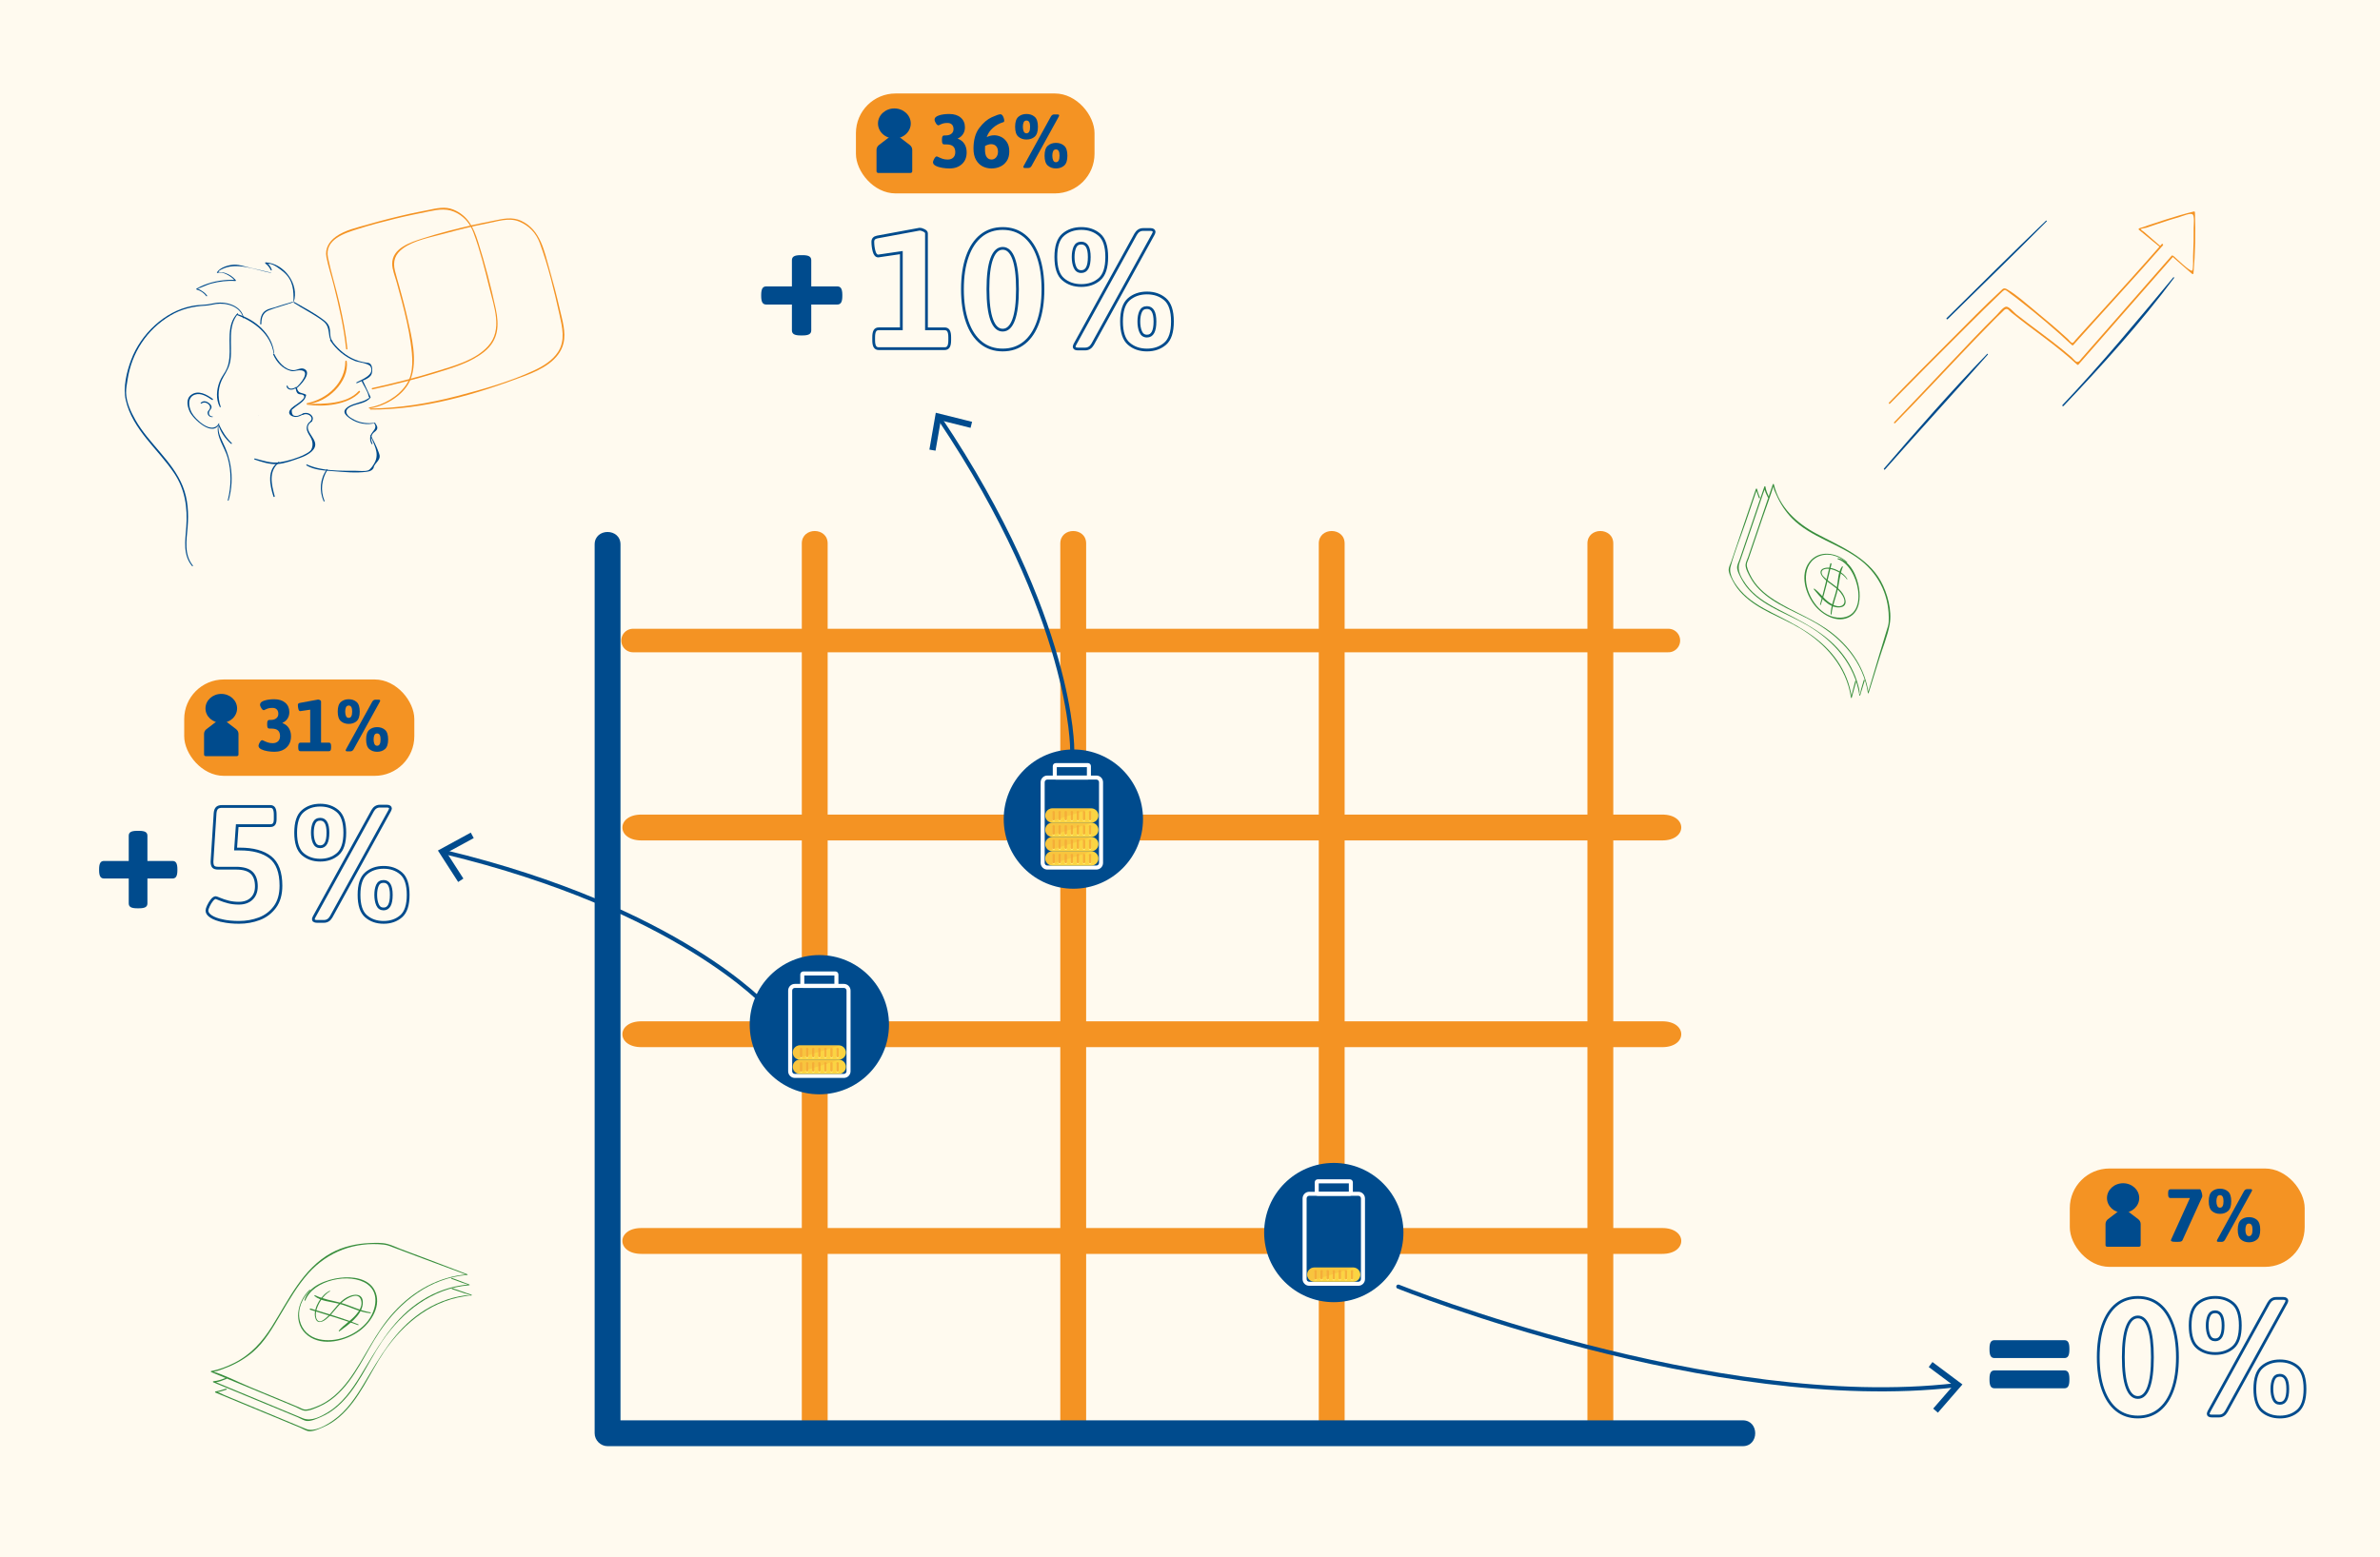 <?xml version="1.0" encoding="UTF-8"?><svg xmlns="http://www.w3.org/2000/svg" viewBox="0 0 1719.56 1125.33"><defs><style>.cls-1{fill:#fffaef;}.cls-2{fill:#fbd442;}.cls-3{fill:#fff;}.cls-4{fill:#f6b238;}.cls-5{fill:#f4a535;mix-blend-mode:multiply;opacity:.31;}.cls-6{isolation:isolate;}.cls-7{stroke-width:3px;}.cls-7,.cls-8{stroke:#004b8d;}.cls-7,.cls-8,.cls-9{fill:none;}.cls-7,.cls-9{stroke-linecap:round;stroke-linejoin:round;}.cls-10{fill:#f49323;}.cls-11{fill:#004b8d;}.cls-12{fill:#388e3c;}.cls-13{fill:#fff176;}.cls-8{stroke-miterlimit:10;stroke-width:2px;}.cls-9{stroke:#f49323;stroke-width:17px;}</style></defs><g class="cls-6"><g id="Layer_2"><g id="Camada_1"><rect class="cls-1" x="0" y="0" width="1719.56" height="1125.33"/><path class="cls-10" d="M1200.98,756.8c18.31,0,18.34-18.68,0-18.68h-35.38v-34.14c0-11.56,0-15.22,0-14.98v-81.61h35.38c18.31,0,18.34-18.68,0-18.68h-35.38v-195.91c0-12.02-18.68-12.04-18.68,0v195.91h-175.42v-195.91c0-12.02-18.68-12.04-18.68,0v195.91h-168.08v-195.91c0-12.02-18.68-12.04-18.68,0v195.91h-168.08v-195.91c0-12.02-18.68-12.04-18.68,0v195.91h-115.89c-18.31,0-18.34,18.68,0,18.68h115.89v130.73h-115.89c-18.31,0-18.34,18.68,0,18.68h115.89v130.73h-115.89c-18.31,0-18.34,18.68,0,18.68h115.89v120.61c0,12.02,18.68,12.04,18.68,0v-120.61h168.08v120.61c0,12.02,18.68,12.04,18.68,0v-120.61h168.08v120.61c0,12.02,18.68,12.04,18.68,0v-120.61c5.08,0,6.91,0,6.7,0h168.72v120.61c0,12.02,18.68,12.04,18.68,0v-120.61h35.38c18.31,0,18.34-18.68,0-18.68h-35.38v-130.73h35.38ZM978.2,607.4h168.72v130.73h-175.42v-34.14c0-11.56,0-15.22,0-14.98v-81.61c5.08,0,6.91,0,6.7,0ZM887.06,607.4h65.76v130.73h-168.08v-34.14c0-11.56,0-15.22,0-14.98v-81.61h102.32ZM597.99,703.99c0-11.56,0-15.22,0-14.98v-81.61h168.08v130.73h-168.08v-34.14ZM617.9,887.53h-19.91v-130.73h168.08v130.73h-148.17ZM948.09,887.53h-163.35v-130.73h168.08v130.73h-4.73ZM1146.92,887.53h-175.42v-130.73c5.08,0,6.91,0,6.7,0h168.72v130.73Z"/><path class="cls-11" d="M429.63,393.5v642.34c0,5.05,4.28,9.34,9.34,9.34h820.16c12.02,0,12.04-18.68,0-18.68H438.97c3.11,3.11,6.23,6.23,9.34,9.34V393.5c0-12.02-18.68-12.04-18.68,0h0Z"/><path class="cls-8" d="M1529.28,1018.98c-4.27-3.42-7.55-8.37-9.84-14.85-2.29-6.48-3.44-14.23-3.44-23.24s1.15-16.76,3.44-23.24,5.57-11.43,9.84-14.85c4.27-3.42,9.38-5.13,15.33-5.13s11.07,1.71,15.33,5.13c4.27,3.42,7.55,8.37,9.84,14.85,2.29,6.48,3.44,14.23,3.44,23.24s-1.15,16.76-3.44,23.24c-2.29,6.48-5.58,11.43-9.84,14.85-4.27,3.42-9.38,5.13-15.33,5.13s-11.07-1.71-15.33-5.13ZM1552.4,1002.62c1.81-4.91,2.72-12.15,2.72-21.73s-.91-16.82-2.72-21.73c-1.81-4.91-4.41-7.37-7.79-7.37s-5.98,2.46-7.79,7.37c-1.81,4.91-2.72,12.16-2.72,21.73s.91,16.83,2.72,21.73c1.81,4.91,4.41,7.37,7.79,7.37s5.98-2.45,7.79-7.37Z"/><path class="cls-8" d="M1587.59,973.76c-3.46-2.98-5.19-8.25-5.19-15.82s1.73-12.84,5.19-15.82c3.46-2.98,7.77-4.47,12.92-4.47s9.46,1.49,12.92,4.47c3.46,2.98,5.19,8.25,5.19,15.82s-1.73,12.84-5.19,15.82c-3.46,2.98-7.77,4.47-12.92,4.47s-9.46-1.49-12.92-4.47ZM1606.19,957.95c0-6.6-1.89-9.9-5.67-9.9-2.17,0-3.68.95-4.53,2.84-.84,1.89-1.27,4.25-1.27,7.06s.44,5.35,1.33,7.37c.88,2.01,2.37,3.02,4.47,3.02,3.78,0,5.67-3.46,5.67-10.38ZM1596.1,1022.97c-.44-.28-.66-.66-.66-1.15,0-.4.2-1.01.6-1.81l43.1-78.24c1.29-2.25,3.06-3.38,5.31-3.38h5.31c.8,0,1.43.16,1.87.48.44.32.66.72.66,1.21,0,.32-.2.89-.6,1.69l-43.1,78.24c-1.29,2.25-3.06,3.38-5.31,3.38h-5.31c-.81,0-1.43-.14-1.87-.42ZM1634.32,1019.65c-3.46-2.98-5.19-8.25-5.19-15.82s1.73-12.84,5.19-15.82c3.46-2.98,7.77-4.47,12.92-4.47s9.46,1.49,12.92,4.47c3.46,2.98,5.19,8.25,5.19,15.82s-1.73,12.84-5.19,15.82c-3.46,2.98-7.77,4.47-12.92,4.47s-9.46-1.49-12.92-4.47ZM1652.91,1003.83c0-6.6-1.89-9.9-5.67-9.9-2.17,0-3.68.95-4.53,2.84-.85,1.89-1.27,4.25-1.27,7.06s.44,5.35,1.33,7.37c.88,2.01,2.37,3.02,4.47,3.02,3.78,0,5.67-3.46,5.67-10.38Z"/><path class="cls-11" d="M1438.27,980.05c-.56-.97-.85-2.49-.85-4.59v-.84c0-2.09.28-3.62.85-4.59.56-.97,1.49-1.45,2.78-1.45h50.47c1.29,0,2.21.48,2.78,1.45.56.97.85,2.5.85,4.59v.84c0,2.09-.28,3.62-.85,4.59-.56.97-1.49,1.45-2.78,1.45h-50.47c-1.29,0-2.21-.48-2.78-1.45ZM1438.27,1001.9c-.56-.97-.85-2.49-.85-4.59v-.84c0-2.09.28-3.62.85-4.59.56-.97,1.49-1.45,2.78-1.45h50.47c1.29,0,2.21.48,2.78,1.45.56.97.85,2.5.85,4.59v.84c0,2.09-.28,3.62-.85,4.59-.56.97-1.49,1.45-2.78,1.45h-50.47c-1.29,0-2.21-.48-2.78-1.45Z"/><path class="cls-8" d="M160.87,665.48c-3.55-.75-6.33-1.77-8.34-3.08s-3.02-2.74-3.02-4.32c0-.71.35-1.83,1.06-3.37.71-1.54,1.56-2.92,2.54-4.14.99-1.22,1.91-1.83,2.78-1.83.24,0,1.24.38,3.02,1.12,1.77.75,3.8,1.42,6.09,2.01,2.29.59,4.81.89,7.57.89,3.86,0,6.94-1.08,9.23-3.25,2.29-2.17,3.43-5.15,3.43-8.93,0-4.34-1.14-7.61-3.43-9.82-2.29-2.21-6.07-3.31-11.36-3.31h-12.89c-1.66,0-2.8-.35-3.43-1.06-.63-.71-.95-1.93-.95-3.67l2.25-35.13c.16-1.66.61-2.86,1.36-3.61.75-.75,1.95-1.12,3.61-1.12h34.9c1.26,0,2.17.47,2.72,1.42.55.95.83,2.45.83,4.5v3.19c0,1.66-.28,2.86-.83,3.61-.55.75-1.46,1.12-2.72,1.12h-23.89l-1.18,16.92h3.08c9.62,0,16.97,2.01,22.06,6.03,5.09,4.02,7.63,10.84,7.63,20.46,0,6.31-1.46,11.44-4.38,15.38-2.92,3.94-6.67,6.78-11.24,8.52-4.57,1.73-9.46,2.6-14.67,2.6-4.34,0-8.28-.38-11.83-1.12Z"/><path class="cls-8" d="M218.71,617.28c-3.39-2.92-5.09-8.08-5.09-15.5s1.69-12.58,5.09-15.5c3.39-2.92,7.61-4.38,12.66-4.38s9.27,1.46,12.66,4.38c3.39,2.92,5.09,8.08,5.09,15.5s-1.7,12.58-5.09,15.5c-3.39,2.92-7.61,4.38-12.66,4.38s-9.27-1.46-12.66-4.38ZM236.93,601.78c0-6.46-1.85-9.7-5.56-9.7-2.13,0-3.61.93-4.44,2.78-.83,1.85-1.24,4.16-1.24,6.92s.43,5.25,1.3,7.22c.87,1.97,2.33,2.96,4.38,2.96,3.71,0,5.56-3.39,5.56-10.17ZM227.05,665.48c-.43-.28-.65-.65-.65-1.12,0-.39.2-.99.59-1.77l42.23-76.65c1.26-2.21,3-3.31,5.2-3.31h5.21c.79,0,1.4.16,1.83.47.43.32.65.71.65,1.18,0,.32-.2.87-.59,1.66l-42.23,76.65c-1.26,2.21-3,3.31-5.21,3.31h-5.2c-.79,0-1.4-.14-1.83-.41ZM264.49,662.23c-3.39-2.92-5.09-8.08-5.09-15.5s1.69-12.58,5.09-15.5c3.39-2.92,7.61-4.38,12.66-4.38s9.27,1.46,12.66,4.38c3.39,2.92,5.09,8.08,5.09,15.5s-1.7,12.58-5.09,15.5c-3.39,2.92-7.61,4.38-12.66,4.38s-9.27-1.46-12.66-4.38ZM282.71,646.73c0-6.46-1.85-9.7-5.56-9.7-2.13,0-3.61.93-4.44,2.78-.83,1.85-1.24,4.16-1.24,6.92s.43,5.25,1.3,7.22c.87,1.97,2.32,2.96,4.38,2.96,3.71,0,5.56-3.39,5.56-10.17Z"/><path class="cls-11" d="M94.43,655.61c-.95-.55-1.42-1.46-1.42-2.72v-17.98h-17.86c-1.26,0-2.17-.47-2.72-1.42-.55-.95-.83-2.44-.83-4.5v-.83c0-2.05.28-3.55.83-4.5.55-.95,1.46-1.42,2.72-1.42h17.86v-18.22c0-1.26.47-2.17,1.42-2.72.95-.55,2.44-.83,4.5-.83h1.66c2.05,0,3.55.28,4.5.83.95.55,1.42,1.46,1.42,2.72v18.22h18.1c1.26,0,2.17.47,2.72,1.42.55.95.83,2.45.83,4.5v.83c0,2.05-.28,3.55-.83,4.5-.55.95-1.46,1.42-2.72,1.42h-18.1v17.98c0,1.26-.47,2.17-1.42,2.72-.95.55-2.45.83-4.5.83h-1.66c-2.05,0-3.55-.28-4.5-.83Z"/><line class="cls-9" x1="457.37" y1="462.92" x2="1205.41" y2="462.92"/><circle class="cls-11" cx="963.67" cy="890.79" r="50.32"/><path class="cls-3" d="M941.12,924.45v-58.31c0-2.66,2.16-4.82,4.82-4.82h35.45c2.66,0,4.82,2.16,4.82,4.82v58.31c0,2.66-2.16,4.82-4.82,4.82h-35.45c-2.66,0-4.82-2.16-4.82-4.82ZM945.94,864.22c-1.06,0-1.91.86-1.91,1.91v58.31c0,1.06.86,1.91,1.91,1.91h35.45c1.06,0,1.91-.86,1.91-1.91v-58.31c0-1.06-.86-1.91-1.91-1.91h-35.45Z"/><path class="cls-3" d="M949.89,862.04v-7.55c0-1.2.98-2.18,2.18-2.18h23.2c1.2,0,2.18.98,2.18,2.18v7.55c0,1.2-.98,2.18-2.18,2.18h-23.2c-1.2,0-2.18-.98-2.18-2.18ZM974.54,855.22h-21.75v6.1h21.75v-6.1Z"/><path class="cls-2" d="M944.47,921.21c0,1.99,1.13,3.73,2.79,4.59.71.37,1.52.58,2.38.58h28.04c1.43,0,2.72-.58,3.66-1.52.94-.93,1.52-2.22,1.52-3.65,0-2.61-1.94-4.77-4.45-5.12-.24-.03-.48-.05-.72-.05h-28.04c-1.43,0-2.72.58-3.66,1.51-.93.94-1.52,2.23-1.52,3.66Z"/><path class="cls-13" d="M976.84,925.37h0c.51,0,.93-.42.93-.93v-5c0-.51-.42-.93-.93-.93h0c-.51,0-.93.42-.93.93v5c0,.51.42.93.93.93Z"/><path class="cls-13" d="M972.45,925.37h0c.51,0,.93-.42.93-.93v-5c0-.51-.42-.93-.93-.93h0c-.51,0-.93.42-.93.93v5c0,.51.42.93.93.93Z"/><path class="cls-13" d="M968.06,925.37h0c.51,0,.93-.42.93-.93v-5c0-.51-.42-.93-.93-.93h0c-.51,0-.93.42-.93.93v5c0,.51.42.93.93.93Z"/><path class="cls-13" d="M963.67,925.37h0c.51,0,.93-.42.93-.93v-5c0-.51-.42-.93-.93-.93h0c-.51,0-.93.42-.93.93v5c0,.51.42.93.93.93Z"/><path class="cls-13" d="M959.27,925.37h0c.51,0,.93-.42.93-.93v-5c0-.51-.42-.93-.93-.93h0c-.51,0-.93.42-.93.93v5c0,.51.42.93.93.93Z"/><path class="cls-13" d="M954.88,925.37h0c.51,0,.93-.42.93-.93v-5c0-.51-.42-.93-.93-.93h0c-.51,0-.93.42-.93.93v5c0,.51.42.93.93.93Z"/><path class="cls-13" d="M950.49,925.37h0c.51,0,.93-.42.93-.93v-5c0-.51-.42-.93-.93-.93h0c-.51,0-.93.42-.93.93v5c0,.51.42.93.93.93Z"/><path class="cls-4" d="M976.84,924.74h0c.51,0,.93-.42.93-.93v-5c0-.51-.42-.93-.93-.93h0c-.51,0-.93.42-.93.93v5c0,.51.42.93.93.93Z"/><path class="cls-4" d="M972.45,924.74h0c.51,0,.93-.42.93-.93v-5c0-.51-.42-.93-.93-.93h0c-.51,0-.93.42-.93.93v5c0,.51.42.93.93.93Z"/><path class="cls-4" d="M968.06,924.74h0c.51,0,.93-.42.93-.93v-5c0-.51-.42-.93-.93-.93h0c-.51,0-.93.42-.93.93v5c0,.51.42.93.93.93Z"/><path class="cls-4" d="M963.67,924.74h0c.51,0,.93-.42.93-.93v-5c0-.51-.42-.93-.93-.93h0c-.51,0-.93.42-.93.93v5c0,.51.42.93.93.93Z"/><path class="cls-4" d="M959.27,924.74h0c.51,0,.93-.42.93-.93v-5c0-.51-.42-.93-.93-.93h0c-.51,0-.93.42-.93.93v5c0,.51.42.93.93.93Z"/><path class="cls-4" d="M954.88,924.74h0c.51,0,.93-.42.93-.93v-5c0-.51-.42-.93-.93-.93h0c-.51,0-.93.42-.93.93v5c0,.51.42.93.93.93Z"/><path class="cls-4" d="M950.49,924.74h0c.51,0,.93-.42.93-.93v-5c0-.51-.42-.93-.93-.93h0c-.51,0-.93.42-.93.93v5c0,.51.42.93.93.93Z"/><path class="cls-5" d="M944.47,921.21c0,1.99,1.13,3.73,2.79,4.59l2.49-.78,1.66-.52,2.54-.79,1.86-.58,2.53-.79,1.86-.58,2.53-.78,1.86-.58,2.53-.79,1.78-.56.08-.02,2.79-.87.85-.27,5.77-1.8c-.24-.03-.48-.05-.72-.05h-28.04c-1.43,0-2.72.58-3.66,1.51-.93.94-1.52,2.23-1.52,3.66Z"/><circle class="cls-11" cx="775.51" cy="591.98" r="50.32"/><path class="cls-3" d="M751.87,623.64v-58.31c0-2.66,2.16-4.82,4.82-4.82h35.45c2.66,0,4.82,2.16,4.82,4.82v58.31c0,2.66-2.16,4.82-4.82,4.82h-35.45c-2.66,0-4.82-2.16-4.82-4.82ZM756.69,563.41c-1.06,0-1.91.86-1.91,1.91v58.31c0,1.06.86,1.91,1.91,1.91h35.45c1.06,0,1.91-.86,1.91-1.91v-58.31c0-1.06-.86-1.91-1.91-1.91h-35.45Z"/><path class="cls-3" d="M760.64,561.23v-7.55c0-1.2.98-2.18,2.18-2.18h23.2c1.2,0,2.18.98,2.18,2.18v7.55c0,1.2-.98,2.18-2.18,2.18h-23.2c-1.2,0-2.18-.98-2.18-2.18ZM785.29,554.41h-21.75v6.1h21.75v-6.1Z"/><path class="cls-2" d="M755.22,620.41c0,1.99,1.13,3.73,2.79,4.59.71.37,1.52.58,2.38.58h28.04c1.43,0,2.72-.58,3.66-1.52.94-.93,1.52-2.22,1.52-3.65,0-2.61-1.94-4.77-4.45-5.12-.24-.03-.48-.05-.72-.05h-28.04c-1.43,0-2.72.58-3.66,1.51-.94.94-1.52,2.23-1.52,3.66Z"/><path class="cls-13" d="M787.59,624.57h0c.51,0,.93-.42.93-.93v-5c0-.51-.42-.93-.93-.93h0c-.51,0-.93.42-.93.93v5c0,.51.42.93.93.93Z"/><path class="cls-13" d="M783.2,624.57h0c.51,0,.93-.42.93-.93v-5c0-.51-.42-.93-.93-.93h0c-.51,0-.93.42-.93.93v5c0,.51.42.93.93.93Z"/><path class="cls-13" d="M778.81,624.57h0c.51,0,.93-.42.93-.93v-5c0-.51-.42-.93-.93-.93h0c-.51,0-.93.42-.93.93v5c0,.51.42.93.93.93Z"/><path class="cls-13" d="M774.41,624.57h0c.51,0,.93-.42.93-.93v-5c0-.51-.42-.93-.93-.93h0c-.51,0-.93.42-.93.93v5c0,.51.42.93.93.93Z"/><rect class="cls-13" x="769.09" y="617.71" width="1.86" height="6.86" rx=".93" ry=".93" transform="translate(1540.04 1242.28) rotate(180)"/><path class="cls-13" d="M765.63,624.57h0c.51,0,.93-.42.93-.93v-5c0-.51-.42-.93-.93-.93h0c-.51,0-.93.42-.93.93v5c0,.51.42.93.93.93Z"/><path class="cls-13" d="M761.24,624.57h0c.51,0,.93-.42.93-.93v-5c0-.51-.42-.93-.93-.93h0c-.51,0-.93.42-.93.93v5c0,.51.42.93.93.93Z"/><path class="cls-4" d="M787.59,623.93h0c.51,0,.93-.42.93-.93v-5c0-.51-.42-.93-.93-.93h0c-.51,0-.93.42-.93.93v5c0,.51.42.93.93.93Z"/><path class="cls-4" d="M783.2,623.93h0c.51,0,.93-.42.93-.93v-5c0-.51-.42-.93-.93-.93h0c-.51,0-.93.42-.93.93v5c0,.51.42.93.93.93Z"/><path class="cls-4" d="M778.81,623.93h0c.51,0,.93-.42.93-.93v-5c0-.51-.42-.93-.93-.93h0c-.51,0-.93.42-.93.93v5c0,.51.42.93.93.93Z"/><path class="cls-4" d="M774.41,623.93h0c.51,0,.93-.42.93-.93v-5c0-.51-.42-.93-.93-.93h0c-.51,0-.93.42-.93.93v5c0,.51.42.93.93.93Z"/><rect class="cls-4" x="769.09" y="617.07" width="1.86" height="6.86" rx=".93" ry=".93" transform="translate(1540.04 1241) rotate(180)"/><path class="cls-4" d="M765.63,623.93h0c.51,0,.93-.42.93-.93v-5c0-.51-.42-.93-.93-.93h0c-.51,0-.93.42-.93.93v5c0,.51.42.93.93.93Z"/><path class="cls-4" d="M761.24,623.93h0c.51,0,.93-.42.93-.93v-5c0-.51-.42-.93-.93-.93h0c-.51,0-.93.42-.93.93v5c0,.51.42.93.93.93Z"/><path class="cls-5" d="M755.22,620.41c0,1.99,1.13,3.73,2.79,4.59l2.49-.78,1.66-.52,2.54-.79,1.86-.58,2.53-.79,1.86-.58,2.53-.78,1.86-.58,2.53-.79,1.78-.56.08-.02,2.79-.87.85-.27,5.77-1.8c-.24-.03-.48-.05-.72-.05h-28.04c-1.43,0-2.72.58-3.66,1.51-.94.94-1.52,2.23-1.52,3.66Z"/><path class="cls-2" d="M755.22,610.07c0,1.99,1.13,3.73,2.79,4.59.71.37,1.52.58,2.38.58h28.04c1.43,0,2.72-.58,3.66-1.52.94-.93,1.52-2.22,1.52-3.65,0-2.61-1.94-4.77-4.45-5.12-.24-.03-.48-.05-.72-.05h-28.04c-1.43,0-2.72.58-3.66,1.51-.94.94-1.52,2.23-1.52,3.66Z"/><path class="cls-13" d="M787.59,614.23h0c.51,0,.93-.42.93-.93v-5c0-.51-.42-.93-.93-.93h0c-.51,0-.93.42-.93.93v5c0,.51.42.93.93.93Z"/><path class="cls-13" d="M783.2,614.23h0c.51,0,.93-.42.93-.93v-5c0-.51-.42-.93-.93-.93h0c-.51,0-.93.42-.93.93v5c0,.51.42.93.93.93Z"/><path class="cls-13" d="M778.81,614.23h0c.51,0,.93-.42.93-.93v-5c0-.51-.42-.93-.93-.93h0c-.51,0-.93.42-.93.93v5c0,.51.42.93.93.93Z"/><path class="cls-13" d="M774.41,614.23h0c.51,0,.93-.42.93-.93v-5c0-.51-.42-.93-.93-.93h0c-.51,0-.93.42-.93.93v5c0,.51.42.93.93.93Z"/><rect class="cls-13" x="769.09" y="607.37" width="1.86" height="6.86" rx=".93" ry=".93" transform="translate(1540.04 1221.6) rotate(-180)"/><path class="cls-13" d="M765.63,614.23h0c.51,0,.93-.42.93-.93v-5c0-.51-.42-.93-.93-.93h0c-.51,0-.93.42-.93.93v5c0,.51.42.93.93.93Z"/><path class="cls-13" d="M761.24,614.23h0c.51,0,.93-.42.93-.93v-5c0-.51-.42-.93-.93-.93h0c-.51,0-.93.42-.93.93v5c0,.51.42.93.93.93Z"/><path class="cls-4" d="M787.59,613.59h0c.51,0,.93-.42.93-.93v-5c0-.51-.42-.93-.93-.93h0c-.51,0-.93.42-.93.93v5c0,.51.42.93.93.93Z"/><path class="cls-4" d="M783.2,613.59h0c.51,0,.93-.42.93-.93v-5c0-.51-.42-.93-.93-.93h0c-.51,0-.93.42-.93.93v5c0,.51.42.93.93.93Z"/><path class="cls-4" d="M778.81,613.59h0c.51,0,.93-.42.93-.93v-5c0-.51-.42-.93-.93-.93h0c-.51,0-.93.42-.93.93v5c0,.51.42.93.93.93Z"/><path class="cls-4" d="M774.41,613.59h0c.51,0,.93-.42.93-.93v-5c0-.51-.42-.93-.93-.93h0c-.51,0-.93.42-.93.93v5c0,.51.42.93.93.93Z"/><rect class="cls-4" x="769.09" y="606.73" width="1.86" height="6.86" rx=".93" ry=".93" transform="translate(1540.04 1220.32) rotate(180)"/><path class="cls-4" d="M765.63,613.59h0c.51,0,.93-.42.93-.93v-5c0-.51-.42-.93-.93-.93h0c-.51,0-.93.42-.93.93v5c0,.51.42.93.93.93Z"/><path class="cls-4" d="M761.24,613.59h0c.51,0,.93-.42.93-.93v-5c0-.51-.42-.93-.93-.93h0c-.51,0-.93.42-.93.93v5c0,.51.42.93.93.93Z"/><path class="cls-5" d="M755.22,610.07c0,1.99,1.13,3.73,2.79,4.59l2.49-.78,1.66-.52,2.54-.79,1.86-.58,2.53-.79,1.86-.58,2.53-.78,1.86-.58,2.53-.79,1.78-.56.08-.02,2.79-.87.85-.27,5.77-1.8c-.24-.03-.48-.05-.72-.05h-28.04c-1.43,0-2.72.58-3.66,1.51-.94.94-1.52,2.23-1.52,3.66Z"/><path class="cls-2" d="M755.22,599.73c0,1.99,1.13,3.73,2.79,4.59.71.37,1.52.58,2.38.58h28.04c1.43,0,2.72-.58,3.66-1.52.94-.93,1.52-2.22,1.52-3.65,0-2.61-1.94-4.77-4.45-5.12-.24-.03-.48-.05-.72-.05h-28.04c-1.43,0-2.72.58-3.66,1.51-.94.94-1.52,2.23-1.52,3.66Z"/><path class="cls-13" d="M787.59,603.89h0c.51,0,.93-.42.93-.93v-5c0-.51-.42-.93-.93-.93h0c-.51,0-.93.42-.93.93v5c0,.51.42.93.93.93Z"/><path class="cls-13" d="M783.2,603.89h0c.51,0,.93-.42.93-.93v-5c0-.51-.42-.93-.93-.93h0c-.51,0-.93.42-.93.93v5c0,.51.42.93.93.93Z"/><path class="cls-13" d="M778.81,603.89h0c.51,0,.93-.42.93-.93v-5c0-.51-.42-.93-.93-.93h0c-.51,0-.93.42-.93.93v5c0,.51.42.93.93.93Z"/><path class="cls-13" d="M774.41,603.89h0c.51,0,.93-.42.93-.93v-5c0-.51-.42-.93-.93-.93h0c-.51,0-.93.42-.93.93v5c0,.51.42.93.93.93Z"/><rect class="cls-13" x="769.09" y="597.03" width="1.86" height="6.86" rx=".93" ry=".93" transform="translate(1540.04 1200.93) rotate(180)"/><path class="cls-13" d="M765.63,603.89h0c.51,0,.93-.42.93-.93v-5c0-.51-.42-.93-.93-.93h0c-.51,0-.93.42-.93.93v5c0,.51.42.93.93.93Z"/><path class="cls-13" d="M761.24,603.89h0c.51,0,.93-.42.93-.93v-5c0-.51-.42-.93-.93-.93h0c-.51,0-.93.42-.93.93v5c0,.51.42.93.93.93Z"/><path class="cls-4" d="M787.59,603.25h0c.51,0,.93-.42.93-.93v-5c0-.51-.42-.93-.93-.93h0c-.51,0-.93.42-.93.93v5c0,.51.42.93.93.93Z"/><path class="cls-4" d="M783.2,603.25h0c.51,0,.93-.42.93-.93v-5c0-.51-.42-.93-.93-.93h0c-.51,0-.93.42-.93.93v5c0,.51.42.93.93.93Z"/><path class="cls-4" d="M778.81,603.25h0c.51,0,.93-.42.93-.93v-5c0-.51-.42-.93-.93-.93h0c-.51,0-.93.42-.93.93v5c0,.51.42.93.93.93Z"/><path class="cls-4" d="M774.41,603.25h0c.51,0,.93-.42.93-.93v-5c0-.51-.42-.93-.93-.93h0c-.51,0-.93.42-.93.93v5c0,.51.42.93.93.93Z"/><rect class="cls-4" x="769.09" y="596.4" width="1.86" height="6.86" rx=".93" ry=".93" transform="translate(1540.04 1199.65) rotate(-180)"/><path class="cls-4" d="M765.63,603.25h0c.51,0,.93-.42.93-.93v-5c0-.51-.42-.93-.93-.93h0c-.51,0-.93.42-.93.93v5c0,.51.42.93.93.93Z"/><path class="cls-4" d="M761.24,603.25h0c.51,0,.93-.42.93-.93v-5c0-.51-.42-.93-.93-.93h0c-.51,0-.93.42-.93.93v5c0,.51.42.93.93.93Z"/><path class="cls-5" d="M755.22,599.73c0,1.99,1.13,3.73,2.79,4.59l2.49-.78,1.66-.52,2.54-.79,1.86-.58,2.53-.79,1.86-.58,2.53-.78,1.86-.58,2.53-.79,1.78-.56.08-.02,2.79-.87.85-.27,5.77-1.8c-.24-.03-.48-.05-.72-.05h-28.04c-1.43,0-2.72.58-3.66,1.51-.94.94-1.52,2.23-1.52,3.66Z"/><path class="cls-2" d="M755.22,589.39c0,1.99,1.13,3.73,2.79,4.59.71.37,1.52.58,2.38.58h28.04c1.43,0,2.72-.58,3.66-1.52.94-.93,1.52-2.22,1.52-3.65,0-2.61-1.94-4.77-4.45-5.12-.24-.03-.48-.05-.72-.05h-28.04c-1.43,0-2.72.58-3.66,1.51-.94.94-1.52,2.23-1.52,3.66Z"/><path class="cls-13" d="M787.59,593.55h0c.51,0,.93-.42.93-.93v-5c0-.51-.42-.93-.93-.93h0c-.51,0-.93.42-.93.93v5c0,.51.42.93.93.93Z"/><path class="cls-13" d="M783.2,593.55h0c.51,0,.93-.42.93-.93v-5c0-.51-.42-.93-.93-.93h0c-.51,0-.93.42-.93.93v5c0,.51.42.93.93.93Z"/><path class="cls-13" d="M778.81,593.55h0c.51,0,.93-.42.93-.93v-5c0-.51-.42-.93-.93-.93h0c-.51,0-.93.42-.93.93v5c0,.51.42.93.93.93Z"/><path class="cls-13" d="M774.41,593.55h0c.51,0,.93-.42.93-.93v-5c0-.51-.42-.93-.93-.93h0c-.51,0-.93.42-.93.93v5c0,.51.42.93.93.93Z"/><rect class="cls-13" x="769.09" y="586.7" width="1.86" height="6.86" rx=".93" ry=".93" transform="translate(1540.04 1180.25) rotate(-180)"/><path class="cls-13" d="M765.63,593.55h0c.51,0,.93-.42.93-.93v-5c0-.51-.42-.93-.93-.93h0c-.51,0-.93.42-.93.93v5c0,.51.42.93.93.93Z"/><path class="cls-13" d="M761.24,593.55h0c.51,0,.93-.42.93-.93v-5c0-.51-.42-.93-.93-.93h0c-.51,0-.93.42-.93.93v5c0,.51.42.93.93.93Z"/><path class="cls-4" d="M787.59,592.92h0c.51,0,.93-.42.93-.93v-5c0-.51-.42-.93-.93-.93h0c-.51,0-.93.42-.93.93v5c0,.51.42.93.93.93Z"/><path class="cls-4" d="M783.2,592.92h0c.51,0,.93-.42.93-.93v-5c0-.51-.42-.93-.93-.93h0c-.51,0-.93.42-.93.93v5c0,.51.42.93.93.93Z"/><path class="cls-4" d="M778.81,592.92h0c.51,0,.93-.42.93-.93v-5c0-.51-.42-.93-.93-.93h0c-.51,0-.93.42-.93.93v5c0,.51.42.93.93.93Z"/><path class="cls-4" d="M774.41,592.92h0c.51,0,.93-.42.93-.93v-5c0-.51-.42-.93-.93-.93h0c-.51,0-.93.42-.93.93v5c0,.51.42.93.93.93Z"/><rect class="cls-4" x="769.09" y="586.06" width="1.86" height="6.86" rx=".93" ry=".93" transform="translate(1540.04 1178.98) rotate(180)"/><path class="cls-4" d="M765.63,592.92h0c.51,0,.93-.42.93-.93v-5c0-.51-.42-.93-.93-.93h0c-.51,0-.93.42-.93.93v5c0,.51.42.93.93.93Z"/><path class="cls-4" d="M761.24,592.92h0c.51,0,.93-.42.93-.93v-5c0-.51-.42-.93-.93-.93h0c-.51,0-.93.42-.93.93v5c0,.51.42.93.93.93Z"/><path class="cls-5" d="M755.22,589.39c0,1.99,1.13,3.73,2.79,4.59l2.49-.78,1.66-.52,2.54-.79,1.86-.58,2.53-.79,1.86-.58,2.53-.78,1.86-.58,2.53-.79,1.78-.56.08-.02,2.79-.87.85-.27,5.77-1.8c-.24-.03-.48-.05-.72-.05h-28.04c-1.43,0-2.72.58-3.66,1.51-.94.94-1.52,2.23-1.52,3.66Z"/><circle class="cls-11" cx="591.98" cy="740.57" r="50.32"/><path class="cls-3" d="M569.44,774.22v-58.31c0-2.66,2.16-4.82,4.82-4.82h35.45c2.66,0,4.82,2.16,4.82,4.82v58.31c0,2.66-2.16,4.82-4.82,4.82h-35.45c-2.66,0-4.82-2.16-4.82-4.82ZM574.26,714c-1.06,0-1.91.86-1.91,1.91v58.31c0,1.06.86,1.91,1.91,1.91h35.45c1.06,0,1.91-.86,1.91-1.91v-58.31c0-1.06-.86-1.91-1.91-1.91h-35.45Z"/><path class="cls-3" d="M578.2,711.82v-7.55c0-1.2.98-2.18,2.18-2.18h23.2c1.2,0,2.18.98,2.18,2.18v7.55c0,1.2-.98,2.18-2.18,2.18h-23.2c-1.2,0-2.18-.98-2.18-2.18ZM602.85,705h-21.75v6.1h21.75v-6.1Z"/><path class="cls-2" d="M572.79,770.99c0,1.99,1.13,3.73,2.79,4.59.71.37,1.52.58,2.38.58h28.04c1.43,0,2.72-.58,3.66-1.52s1.52-2.22,1.52-3.65c0-2.61-1.94-4.77-4.45-5.12-.24-.03-.48-.05-.72-.05h-28.04c-1.43,0-2.72.58-3.66,1.51-.93.94-1.52,2.23-1.52,3.66Z"/><path class="cls-13" d="M605.16,775.15h0c.51,0,.93-.42.93-.93v-5c0-.51-.42-.93-.93-.93h0c-.51,0-.93.42-.93.93v5c0,.51.42.93.93.93Z"/><path class="cls-13" d="M600.77,775.15h0c.51,0,.93-.42.93-.93v-5c0-.51-.42-.93-.93-.93h0c-.51,0-.93.42-.93.93v5c0,.51.42.93.93.93Z"/><path class="cls-13" d="M596.37,775.15h0c.51,0,.93-.42.93-.93v-5c0-.51-.42-.93-.93-.93h0c-.51,0-.93.42-.93.93v5c0,.51.42.93.93.93Z"/><path class="cls-13" d="M591.98,775.15h0c.51,0,.93-.42.93-.93v-5c0-.51-.42-.93-.93-.93h0c-.51,0-.93.42-.93.93v5c0,.51.42.93.93.93Z"/><path class="cls-13" d="M587.59,775.15h0c.51,0,.93-.42.93-.93v-5c0-.51-.42-.93-.93-.93h0c-.51,0-.93.42-.93.93v5c0,.51.42.93.93.93Z"/><path class="cls-13" d="M583.2,775.15h0c.51,0,.93-.42.93-.93v-5c0-.51-.42-.93-.93-.93h0c-.51,0-.93.42-.93.93v5c0,.51.42.93.93.93Z"/><path class="cls-13" d="M578.8,775.15h0c.51,0,.93-.42.93-.93v-5c0-.51-.42-.93-.93-.93h0c-.51,0-.93.42-.93.93v5c0,.51.42.93.93.93Z"/><path class="cls-4" d="M605.16,774.52h0c.51,0,.93-.42.93-.93v-5c0-.51-.42-.93-.93-.93h0c-.51,0-.93.42-.93.93v5c0,.51.42.93.93.93Z"/><path class="cls-4" d="M600.77,774.52h0c.51,0,.93-.42.93-.93v-5c0-.51-.42-.93-.93-.93h0c-.51,0-.93.42-.93.93v5c0,.51.42.93.93.93Z"/><path class="cls-4" d="M596.37,774.52h0c.51,0,.93-.42.93-.93v-5c0-.51-.42-.93-.93-.93h0c-.51,0-.93.42-.93.93v5c0,.51.42.93.93.93Z"/><path class="cls-4" d="M591.98,774.52h0c.51,0,.93-.42.93-.93v-5c0-.51-.42-.93-.93-.93h0c-.51,0-.93.42-.93.93v5c0,.51.42.93.93.93Z"/><path class="cls-4" d="M587.59,774.52h0c.51,0,.93-.42.93-.93v-5c0-.51-.42-.93-.93-.93h0c-.51,0-.93.42-.93.93v5c0,.51.42.93.93.93Z"/><path class="cls-4" d="M583.2,774.52h0c.51,0,.93-.42.93-.93v-5c0-.51-.42-.93-.93-.93h0c-.51,0-.93.42-.93.93v5c0,.51.42.93.93.93Z"/><path class="cls-4" d="M578.8,774.52h0c.51,0,.93-.42.93-.93v-5c0-.51-.42-.93-.93-.93h0c-.51,0-.93.42-.93.93v5c0,.51.42.93.93.93Z"/><path class="cls-5" d="M572.79,770.99c0,1.99,1.13,3.73,2.79,4.59l2.49-.78,1.66-.52,2.54-.79,1.86-.58,2.53-.79,1.86-.58,2.53-.78,1.86-.58,2.53-.79,1.78-.56.08-.02,2.79-.87.85-.27,5.77-1.8c-.24-.03-.48-.05-.72-.05h-28.04c-1.43,0-2.72.58-3.66,1.51-.93.94-1.52,2.23-1.52,3.66Z"/><path class="cls-2" d="M572.79,760.66c0,1.99,1.13,3.73,2.79,4.59.71.37,1.52.58,2.38.58h28.04c1.43,0,2.72-.58,3.66-1.52s1.52-2.22,1.52-3.65c0-2.61-1.94-4.77-4.45-5.12-.24-.03-.48-.05-.72-.05h-28.04c-1.43,0-2.72.58-3.66,1.51-.93.94-1.52,2.23-1.52,3.66Z"/><path class="cls-13" d="M605.16,764.82h0c.51,0,.93-.42.93-.93v-5c0-.51-.42-.93-.93-.93h0c-.51,0-.93.42-.93.93v5c0,.51.42.93.93.93Z"/><path class="cls-13" d="M600.77,764.82h0c.51,0,.93-.42.93-.93v-5c0-.51-.42-.93-.93-.93h0c-.51,0-.93.42-.93.93v5c0,.51.42.93.93.93Z"/><path class="cls-13" d="M596.37,764.82h0c.51,0,.93-.42.93-.93v-5c0-.51-.42-.93-.93-.93h0c-.51,0-.93.42-.93.93v5c0,.51.42.93.93.93Z"/><path class="cls-13" d="M591.98,764.82h0c.51,0,.93-.42.93-.93v-5c0-.51-.42-.93-.93-.93h0c-.51,0-.93.42-.93.93v5c0,.51.42.93.93.93Z"/><path class="cls-13" d="M587.59,764.82h0c.51,0,.93-.42.93-.93v-5c0-.51-.42-.93-.93-.93h0c-.51,0-.93.42-.93.93v5c0,.51.42.93.93.93Z"/><path class="cls-13" d="M583.2,764.82h0c.51,0,.93-.42.93-.93v-5c0-.51-.42-.93-.93-.93h0c-.51,0-.93.42-.93.93v5c0,.51.42.93.93.93Z"/><path class="cls-13" d="M578.8,764.82h0c.51,0,.93-.42.93-.93v-5c0-.51-.42-.93-.93-.93h0c-.51,0-.93.42-.93.93v5c0,.51.42.93.93.93Z"/><path class="cls-4" d="M605.16,764.18h0c.51,0,.93-.42.93-.93v-5c0-.51-.42-.93-.93-.93h0c-.51,0-.93.42-.93.93v5c0,.51.42.93.93.93Z"/><path class="cls-4" d="M600.77,764.18h0c.51,0,.93-.42.93-.93v-5c0-.51-.42-.93-.93-.93h0c-.51,0-.93.42-.93.93v5c0,.51.42.93.93.93Z"/><path class="cls-4" d="M596.37,764.18h0c.51,0,.93-.42.93-.93v-5c0-.51-.42-.93-.93-.93h0c-.51,0-.93.42-.93.93v5c0,.51.42.93.93.93Z"/><path class="cls-4" d="M591.98,764.18h0c.51,0,.93-.42.93-.93v-5c0-.51-.42-.93-.93-.93h0c-.51,0-.93.42-.93.93v5c0,.51.42.93.93.93Z"/><path class="cls-4" d="M587.59,764.18h0c.51,0,.93-.42.93-.93v-5c0-.51-.42-.93-.93-.93h0c-.51,0-.93.42-.93.93v5c0,.51.42.93.93.93Z"/><path class="cls-4" d="M583.2,764.18h0c.51,0,.93-.42.93-.93v-5c0-.51-.42-.93-.93-.93h0c-.51,0-.93.42-.93.93v5c0,.51.42.93.93.93Z"/><path class="cls-4" d="M578.8,764.18h0c.51,0,.93-.42.93-.93v-5c0-.51-.42-.93-.93-.93h0c-.51,0-.93.42-.93.93v5c0,.51.42.93.93.93Z"/><path class="cls-5" d="M572.79,760.66c0,1.99,1.13,3.73,2.79,4.59l2.49-.78,1.66-.52,2.54-.79,1.86-.58,2.53-.79,1.86-.58,2.53-.78,1.86-.58,2.53-.79,1.78-.56.08-.02,2.79-.87.85-.27,5.77-1.8c-.24-.03-.48-.05-.72-.05h-28.04c-1.43,0-2.72.58-3.66,1.51-.93.94-1.52,2.23-1.52,3.66Z"/><path class="cls-7" d="M1010.3,929.89s227.34,91.63,402.71,71.26"/><polygon class="cls-11" points="1400.15 1020.97 1396.74 1018.02 1411.29 1001.26 1393.51 987.98 1396.21 984.38 1417.86 1000.56 1400.15 1020.97"/><path class="cls-7" d="M553.86,727.37s-63.52-70.78-232.71-111.56"/><polygon class="cls-11" points="340.13 601.75 342.28 605.7 322.8 616.31 334.81 634.97 331.02 637.41 316.4 614.68 340.13 601.75"/><path class="cls-7" d="M774.68,541.97s1.13-95.1-95.84-239.61"/><polygon class="cls-11" points="702.33 304.85 701.24 309.22 679.72 303.85 675.93 325.71 671.49 324.94 676.11 298.31 702.33 304.85"/><rect class="cls-10" x="133.09" y="491.07" width="166.26" height="69.65" rx="28.64" ry="28.64"/><path class="cls-11" d="M193.29,542.9c-1.79-.28-3.31-.75-4.59-1.41-1.27-.65-1.91-1.49-1.91-2.52,0-.35.14-.86.42-1.51.28-.65.62-1.24,1.01-1.75.39-.51.78-.77,1.17-.77.21,0,.67.18,1.38.53,1.03.5,2.02.89,2.97,1.19.95.3,2.07.45,3.34.45,1.59,0,2.86-.45,3.82-1.35.96-.9,1.43-2.17,1.43-3.79,0-1.8-.5-3.16-1.49-4.06-.99-.9-2.56-1.35-4.72-1.35h-1.49c-.57,0-.97-.21-1.22-.64-.25-.42-.37-1.1-.37-2.01v-.96c0-.92.12-1.59.37-2.01s.65-.64,1.22-.64h1.01c1.7,0,3.03-.4,4-1.19.97-.8,1.46-1.86,1.46-3.21s-.36-2.39-1.09-3.15c-.73-.76-1.79-1.14-3.21-1.14-1.17,0-2.14.12-2.92.34-.78.23-1.52.52-2.23.88-.5.28-.87.42-1.11.42-.53,0-1.11-.49-1.72-1.46-.62-.97-.93-1.83-.93-2.57,0-1.24,1-2.19,3-2.86,2-.67,4.43-1.01,7.29-1.01,3.32,0,5.97.84,7.93,2.52,1.96,1.68,2.94,3.93,2.94,6.76,0,1.8-.44,3.39-1.33,4.75-.88,1.36-2.09,2.36-3.61,3v.21c2.05.78,3.59,2,4.61,3.66,1.02,1.66,1.54,3.61,1.54,5.83,0,3.46-1.11,6.2-3.31,8.22-2.21,2.02-5.1,3.02-8.67,3.02-1.56,0-3.23-.14-5.01-.42Z"/><path class="cls-11" d="M215.85,542.27c-.25-.42-.37-1.09-.37-2.01v-.9c0-.92.12-1.59.37-2.01.25-.42.65-.64,1.22-.64h7.05v-23.81l-7.21,1.06c-.6,0-1.03-.49-1.3-1.46-.26-.97-.4-1.97-.4-3,0-.81.46-1.31,1.38-1.48l13.2-2.44c.46,0,.94.13,1.43.4.49.27.74.56.74.88v29.85h5.67c.56,0,.97.21,1.22.64.25.42.37,1.1.37,2.01v.9c0,.92-.12,1.59-.37,2.01-.25.42-.66.64-1.22.64h-20.57c-.57,0-.97-.21-1.22-.64Z"/><path class="cls-11" d="M246.29,521.22c-1.52-1.31-2.28-3.62-2.28-6.95s.76-5.64,2.28-6.95c1.52-1.31,3.41-1.96,5.67-1.96s4.15.65,5.67,1.96c1.52,1.31,2.28,3.62,2.28,6.95s-.76,5.64-2.28,6.95c-1.52,1.31-3.41,1.96-5.67,1.96s-4.15-.65-5.67-1.96ZM254.45,514.27c0-2.9-.83-4.35-2.49-4.35-.95,0-1.62.42-1.99,1.25-.37.83-.56,1.86-.56,3.1s.19,2.35.58,3.23c.39.88,1.04,1.33,1.96,1.33,1.66,0,2.49-1.52,2.49-4.56ZM250.03,542.82c-.19-.12-.29-.29-.29-.5,0-.18.09-.44.26-.8l18.93-34.36c.57-.99,1.34-1.48,2.33-1.48h2.33c.35,0,.63.07.82.21.19.14.29.32.29.53,0,.14-.09.39-.27.74l-18.93,34.36c-.57.99-1.34,1.49-2.33,1.49h-2.33c-.35,0-.63-.06-.82-.19ZM266.81,541.37c-1.52-1.31-2.28-3.62-2.28-6.95s.76-5.64,2.28-6.95c1.52-1.31,3.41-1.96,5.67-1.96s4.15.65,5.67,1.96,2.28,3.62,2.28,6.95-.76,5.64-2.28,6.95c-1.52,1.31-3.41,1.96-5.67,1.96s-4.15-.65-5.67-1.96ZM274.97,534.42c0-2.9-.83-4.35-2.49-4.35-.95,0-1.62.42-1.99,1.25s-.56,1.86-.56,3.1.19,2.35.58,3.23c.39.88,1.04,1.33,1.96,1.33,1.66,0,2.49-1.52,2.49-4.56Z"/><ellipse class="cls-11" cx="159.88" cy="511.98" rx="11.42" ry="10.48"/><path class="cls-11" d="M170.58,526.97l-10.71-8.2-10.71,8.2c-1.1.84-1.73,2.09-1.73,3.4v15c0,.62.55,1.12,1.22,1.12h22.44c.67,0,1.22-.5,1.22-1.12v-15c0-1.31-.64-2.56-1.73-3.4Z"/><path class="cls-8" d="M632.09,250.5c-.57-.98-.86-2.53-.86-4.66v-2.08c0-2.13.29-3.68.86-4.66.57-.98,1.51-1.47,2.82-1.47h16.31v-55.07l-16.68,2.45c-1.39,0-2.39-1.12-3-3.37-.61-2.25-.92-4.56-.92-6.93,0-1.88,1.06-3.02,3.19-3.43l30.54-5.64c1.06,0,2.17.31,3.31.92,1.14.61,1.72,1.29,1.72,2.02v69.06h13.12c1.31,0,2.25.49,2.82,1.47.57.98.86,2.54.86,4.66v2.08c0,2.13-.29,3.68-.86,4.66-.57.98-1.51,1.47-2.82,1.47h-47.59c-1.31,0-2.25-.49-2.82-1.47Z"/><path class="cls-8" d="M708.87,247.74c-4.33-3.47-7.67-8.5-10-15.09-2.33-6.58-3.5-14.45-3.5-23.61s1.17-17.03,3.5-23.61c2.33-6.58,5.66-11.61,10-15.09,4.33-3.47,9.53-5.21,15.58-5.21s11.24,1.74,15.58,5.21c4.33,3.48,7.67,8.5,10,15.09,2.33,6.58,3.5,14.45,3.5,23.61s-1.17,17.03-3.5,23.61c-2.33,6.58-5.66,11.61-10,15.09-4.34,3.48-9.53,5.21-15.58,5.21s-11.24-1.74-15.58-5.21ZM732.36,231.12c1.84-4.99,2.76-12.35,2.76-22.08s-.92-17.09-2.76-22.08c-1.84-4.99-4.48-7.48-7.91-7.48s-6.07,2.5-7.91,7.48c-1.84,4.99-2.76,12.35-2.76,22.08s.92,17.09,2.76,22.08c1.84,4.99,4.48,7.48,7.91,7.48s6.07-2.49,7.91-7.48Z"/><path class="cls-8" d="M768.12,201.81c-3.52-3.02-5.27-8.38-5.27-16.07s1.76-13.04,5.27-16.07c3.51-3.02,7.89-4.54,13.12-4.54s9.61,1.51,13.12,4.54c3.52,3.03,5.27,8.38,5.27,16.07s-1.76,13.04-5.27,16.07c-3.52,3.03-7.89,4.54-13.12,4.54s-9.61-1.51-13.12-4.54ZM787,185.74c0-6.7-1.92-10.06-5.76-10.06-2.21,0-3.74.96-4.6,2.88-.86,1.92-1.29,4.31-1.29,7.18s.45,5.44,1.35,7.48c.9,2.04,2.41,3.07,4.54,3.07,3.84,0,5.76-3.51,5.76-10.55ZM776.76,251.79c-.45-.29-.67-.67-.67-1.17,0-.41.2-1.02.61-1.84l43.79-79.48c1.31-2.29,3.11-3.43,5.4-3.43h5.4c.82,0,1.45.17,1.9.49.45.33.67.74.67,1.23,0,.33-.21.9-.61,1.72l-43.79,79.48c-1.31,2.29-3.11,3.43-5.4,3.43h-5.4c-.82,0-1.45-.14-1.9-.43ZM815.58,248.42c-3.52-3.02-5.27-8.38-5.27-16.07s1.76-13.04,5.27-16.07c3.52-3.02,7.89-4.54,13.12-4.54s9.61,1.51,13.12,4.54c3.51,3.03,5.27,8.38,5.27,16.07s-1.76,13.04-5.27,16.07c-3.52,3.03-7.89,4.54-13.12,4.54s-9.61-1.51-13.12-4.54ZM834.47,232.35c0-6.7-1.92-10.06-5.76-10.06-2.21,0-3.74.96-4.6,2.88-.86,1.92-1.29,4.31-1.29,7.18s.45,5.44,1.35,7.48c.9,2.04,2.41,3.07,4.54,3.07,3.84,0,5.76-3.52,5.76-10.55Z"/><path class="cls-11" d="M573.63,241.56c-.98-.57-1.47-1.51-1.47-2.82v-18.64h-18.52c-1.31,0-2.25-.49-2.82-1.47-.57-.98-.86-2.53-.86-4.66v-.86c0-2.12.29-3.68.86-4.66.57-.98,1.51-1.47,2.82-1.47h18.52v-18.89c0-1.31.49-2.25,1.47-2.82.98-.57,2.53-.86,4.66-.86h1.72c2.12,0,3.68.29,4.66.86.98.57,1.47,1.51,1.47,2.82v18.89h18.77c1.31,0,2.25.49,2.82,1.47.57.98.86,2.54.86,4.66v.86c0,2.13-.29,3.68-.86,4.66-.57.98-1.51,1.47-2.82,1.47h-18.77v18.64c0,1.31-.49,2.25-1.47,2.82-.98.57-2.54.86-4.66.86h-1.72c-2.13,0-3.68-.29-4.66-.86Z"/><rect class="cls-10" x="618.41" y="67.56" width="172.39" height="72.22" rx="28.64" ry="28.64"/><path class="cls-11" d="M680.83,121.3c-1.85-.29-3.44-.78-4.76-1.46-1.32-.68-1.98-1.55-1.98-2.61,0-.37.15-.89.44-1.57.29-.68.64-1.28,1.04-1.81s.81-.8,1.21-.8c.22,0,.7.18,1.43.55,1.06.51,2.09.93,3.08,1.24.99.31,2.14.47,3.46.47,1.65,0,2.97-.47,3.96-1.4.99-.93,1.48-2.25,1.48-3.93,0-1.87-.51-3.27-1.54-4.21s-2.66-1.4-4.89-1.4h-1.54c-.59,0-1.01-.22-1.26-.66-.26-.44-.38-1.14-.38-2.09v-.99c0-.95.13-1.65.38-2.09.26-.44.68-.66,1.26-.66h1.04c1.76,0,3.14-.41,4.15-1.24,1.01-.83,1.51-1.93,1.51-3.33s-.38-2.48-1.13-3.27c-.75-.79-1.86-1.18-3.33-1.18-1.21,0-2.22.12-3.02.36-.81.24-1.58.54-2.31.91-.51.29-.9.44-1.15.44-.55,0-1.15-.5-1.79-1.51-.64-1.01-.96-1.9-.96-2.67,0-1.28,1.04-2.27,3.11-2.97,2.07-.7,4.59-1.04,7.56-1.04,3.45,0,6.19.87,8.22,2.61,2.03,1.74,3.05,4.08,3.05,7.01,0,1.87-.46,3.51-1.38,4.92-.92,1.41-2.16,2.45-3.74,3.11v.22c2.13.81,3.72,2.07,4.78,3.79,1.06,1.72,1.59,3.74,1.59,6.05,0,3.59-1.15,6.43-3.44,8.52-2.29,2.09-5.29,3.13-8.99,3.13-1.61,0-3.35-.15-5.2-.44Z"/><path class="cls-11" d="M710.03,120.28c-1.96-.97-3.57-2.53-4.81-4.67-1.25-2.14-1.87-4.88-1.87-8.22,0-6.27,1.4-11.24,4.21-14.93,2.8-3.68,5.78-6.25,8.94-7.7,3.15-1.45,5.26-2.17,6.32-2.17.59,0,1.08.28,1.48.85.4.57.71,1.22.93,1.95s.33,1.32.33,1.76c0,.4-.05.68-.14.83-.09.15-.28.26-.58.33-2.79.84-5.25,2.2-7.4,4.07s-3.66,4.12-4.54,6.76c1.69-.92,3.52-1.37,5.5-1.37,1.58,0,3.19.38,4.84,1.15,1.65.77,3.06,2.03,4.23,3.77,1.17,1.74,1.76,3.99,1.76,6.74s-.62,5.15-1.87,6.98c-1.25,1.83-2.84,3.18-4.78,4.04-1.94.86-4.03,1.29-6.27,1.29s-4.33-.49-6.3-1.46ZM719.7,113.71c.9-1.06,1.35-2.42,1.35-4.07s-.44-3.01-1.32-3.99c-.88-.97-2.11-1.46-3.68-1.46-1.32,0-2.77.44-4.34,1.32-.04.55-.05,1.39-.05,2.53,0,2.57.43,4.42,1.29,5.55.86,1.14,2.01,1.71,3.44,1.71,1.32,0,2.43-.53,3.33-1.59Z"/><path class="cls-11" d="M735.79,98.81c-1.58-1.36-2.36-3.76-2.36-7.2s.79-5.85,2.36-7.2c1.58-1.36,3.54-2.03,5.88-2.03s4.31.68,5.88,2.03c1.58,1.36,2.36,3.76,2.36,7.2s-.79,5.85-2.36,7.2c-1.58,1.36-3.54,2.03-5.88,2.03s-4.31-.68-5.88-2.03ZM744.25,91.61c0-3.01-.86-4.51-2.58-4.51-.99,0-1.68.43-2.06,1.29-.38.86-.58,1.93-.58,3.22s.2,2.44.6,3.35c.4.92,1.08,1.38,2.03,1.38,1.72,0,2.58-1.58,2.58-4.73ZM739.66,121.22c-.2-.13-.3-.3-.3-.52,0-.18.09-.46.27-.83l19.63-35.63c.59-1.03,1.39-1.54,2.42-1.54h2.42c.37,0,.65.07.85.22.2.15.3.33.3.55,0,.15-.09.4-.28.77l-19.63,35.63c-.59,1.03-1.39,1.54-2.42,1.54h-2.42c-.37,0-.65-.06-.85-.19ZM757.07,119.7c-1.58-1.36-2.36-3.76-2.36-7.2s.79-5.85,2.36-7.2,3.54-2.04,5.88-2.04,4.31.68,5.88,2.04,2.37,3.76,2.37,7.2-.79,5.85-2.37,7.2c-1.58,1.36-3.54,2.03-5.88,2.03s-4.31-.68-5.88-2.03ZM765.53,112.5c0-3-.86-4.51-2.58-4.51-.99,0-1.68.43-2.06,1.29-.39.86-.58,1.93-.58,3.22s.2,2.44.61,3.35c.4.92,1.08,1.38,2.03,1.38,1.72,0,2.58-1.58,2.58-4.73Z"/><ellipse class="cls-11" cx="646.19" cy="89.24" rx="11.84" ry="10.87"/><path class="cls-11" d="M657.29,104.77l-11.1-8.5-11.1,8.5c-1.14.87-1.8,2.16-1.8,3.52v15.55c0,.64.57,1.16,1.27,1.16h23.26c.7,0,1.27-.52,1.27-1.16v-15.55c0-1.36-.66-2.65-1.8-3.52Z"/><rect class="cls-10" x="1495.44" y="844.5" width="169.7" height="71.09" rx="28.64" ry="28.64"/><path class="cls-11" d="M1568.5,896.49c0-.25.11-.6.32-1.03l13.42-29.61h-14.13c-.58,0-.99-.22-1.25-.65-.25-.43-.38-1.12-.38-2.06v-.92c0-.94.13-1.62.38-2.06.25-.43.67-.65,1.25-.65h21.43c.29,0,.63.59,1.03,1.79.4,1.19.6,2.22.6,3.08,0,.25-.04.49-.11.7l-14.24,31.34c-.18.4-.53.68-1.05.84-.52.16-1.22.24-2.08.24h-2c-2.13,0-3.19-.34-3.19-1.03Z"/><path class="cls-11" d="M1598.16,875.27c-1.55-1.33-2.33-3.7-2.33-7.09s.78-5.76,2.33-7.09,3.48-2,5.79-2,4.24.67,5.79,2,2.33,3.7,2.33,7.09-.78,5.76-2.33,7.09c-1.55,1.34-3.48,2-5.79,2s-4.24-.67-5.79-2ZM1606.5,868.18c0-2.96-.85-4.44-2.54-4.44-.97,0-1.65.42-2.03,1.27-.38.85-.57,1.9-.57,3.17s.2,2.4.6,3.3c.4.9,1.06,1.35,2,1.35,1.7,0,2.54-1.55,2.54-4.65ZM1601.98,897.32c-.2-.13-.3-.3-.3-.51,0-.18.09-.45.27-.81l19.32-35.07c.58-1.01,1.37-1.52,2.38-1.52h2.38c.36,0,.64.07.84.22.2.14.3.33.3.54,0,.14-.09.4-.27.76l-19.32,35.07c-.58,1.01-1.37,1.52-2.38,1.52h-2.38c-.36,0-.64-.06-.84-.19ZM1619.11,895.84c-1.55-1.33-2.33-3.7-2.33-7.09s.78-5.75,2.33-7.09c1.55-1.33,3.48-2,5.79-2s4.24.67,5.79,2c1.55,1.34,2.33,3.7,2.33,7.09s-.78,5.76-2.33,7.09c-1.55,1.33-3.48,2-5.79,2s-4.24-.67-5.79-2ZM1627.44,888.75c0-2.96-.85-4.44-2.54-4.44-.97,0-1.65.42-2.03,1.27s-.57,1.9-.57,3.17.2,2.4.6,3.3c.4.9,1.06,1.35,2,1.35,1.7,0,2.54-1.55,2.54-4.66Z"/><ellipse class="cls-11" cx="1533.95" cy="865.85" rx="11.65" ry="10.7"/><path class="cls-11" d="M1544.88,881.14l-10.93-8.36-10.93,8.36c-1.12.86-1.77,2.13-1.77,3.47v15.31c0,.63.56,1.14,1.25,1.14h22.9c.69,0,1.25-.51,1.25-1.14v-15.31c0-1.34-.65-2.61-1.77-3.47Z"/><path class="cls-12" d="M337.57,920.98c-20.81,1.7-38.97,12.01-52.93,27.28s-20.87,33.11-32.58,48.98c-6.26,8.48-14.06,15.96-24.12,19.61-2.41.88-5.74,2.28-8.26,1.75-1.26-.26-2.58-1.07-3.75-1.56-11.92-4.95-23.85-9.9-35.77-14.85-8.84-3.67-17.86-8.49-27.05-11.22-.52-.15-.47.68-.07.63.55-.06,1.08-.29,1.63-.35,2.42-.23,5.01-1.37,7.28-2.2,7.6-2.77,14.77-6.79,20.9-12.08,8.56-7.39,14.17-17.43,19.88-27.03,6.12-10.27,12.1-20.78,20.11-29.73,14.05-15.7,33.63-22.93,54.52-20.7,2.79.3,5.2,1.42,7.82,2.41,6.68,2.51,13.36,5.03,20.04,7.54,10.74,4.04,21.54,7.95,32.28,11.99.33.13.48-.41.15-.53-9.51-3.58-18.96-7.28-28.47-10.86-6.62-2.49-13.24-4.98-19.86-7.47-3.11-1.17-6.31-2.78-9.54-3.59-3.98-.99-8.56-.78-12.62-.62-9.62.38-19.32,2.53-27.82,7.17-20.63,11.26-30.88,34.03-42.84,53.03-7.1,11.28-15.28,20.44-27.34,26.48-5.16,2.59-10.83,4.81-16.55,5.79-.44.08-.32.65,0,.78,20.33,8.42,40.66,16.84,60.99,25.25,1.9.79,4.45,2.46,6.53,2.68,3.17.33,7.68-1.79,10.48-3,4.29-1.86,8.22-4.45,11.74-7.52,14.4-12.54,21.43-31.07,31.92-46.58,14.79-21.87,36.28-38.76,63.28-41.04.29-.02.29-.48,0-.45Z"/><path class="cls-12" d="M326.33,924.32c2.56.92,5.11,1.87,7.68,2.79,1.4.5,2.96.85,4.29,1.51.97.48.89-.21-.76-.16-1.52.05-3.09.34-4.59.57-11.48,1.81-22.31,6.47-31.76,13.2-19,13.52-29.22,33.18-41.07,52.53-5.96,9.74-12.88,19.47-22.73,25.61-5.38,3.35-12.46,7.18-18.63,4.62-12.97-5.38-25.94-10.76-38.91-16.15-6.89-2.86-13.79-5.72-20.68-8.58-1.52-.63-3.04-1.28-4.56-1.89-.5-.2-.26.5.59.57,2.54.22,6-1.5,8.29-2.33.48-.18.28-.96-.21-.78-2.89,1.05-5.94,2.19-9.04,2.42-.47.03-.52.62-.11.79,20.33,8.42,40.66,16.84,60.99,25.25,1.9.79,4.45,2.46,6.53,2.68,3.17.33,7.68-1.79,10.48-3,4.29-1.86,8.22-4.45,11.74-7.52,14.4-12.54,21.43-31.07,31.92-46.58,14.79-21.87,36.27-38.75,63.28-41,.31-.03.37-.43.07-.54-4.22-1.55-8.41-3.17-12.62-4.75-.46-.17-.66.57-.2.74h0Z"/><path class="cls-12" d="M326.66,931.72c2.62.88,5.24,1.75,7.86,2.62,1.59.53,3.19,1.02,4.78,1.55,2.61.87-2.18.16-3.34.32-11.55,1.58-22.49,6.02-32.08,12.6-18.83,12.93-29.46,31.97-40.87,51.07-5.88,9.84-12.5,19.8-22.01,26.5-5.03,3.54-13.73,8.91-19.96,6.33-12.32-5.11-24.65-10.23-36.97-15.34-7.26-3.01-14.52-6.03-21.78-9.04-1.71-.71-3.81-2.05-5.65-2.34-1.54-.25.28.26-.64.43,2.55-.47,5.04-1.24,7.51-2.04.49-.16.28-.94-.21-.78-2.51.82-5.04,1.61-7.65,2.07-.44.08-.32.64,0,.78,20.33,8.42,40.66,16.84,60.99,25.25,1.9.79,4.45,2.46,6.53,2.68,3.17.33,7.68-1.79,10.48-3,4.29-1.86,8.22-4.45,11.74-7.52,14.4-12.54,21.43-31.07,31.91-46.58,14.72-21.77,36.31-38.93,63.28-40.98.33-.02.39-.45.08-.56-4.59-1.62-9.19-3.2-13.79-4.75-.48-.16-.68.59-.21.75h0Z"/><path class="cls-12" d="M238.27,932.89c-5.91,2.59-11.8,12.07-10.68,18.58.89,5.15,4.46,4.75,7.96,2,5.37-4.21,8.77-10.98,14.62-14.51,3.64-2.2,9.85-5.02,10.97,1.84.55,3.39-1.88,6.99-3.95,9.42-3.67,4.3-8.75,7.17-12.37,11.47-.21.25.07.72.38.5,6.18-4.52,16.04-11.28,16.87-19.63.93-9.37-8.27-7.47-13.49-3.66s-8.19,9.48-12.91,13.49c-1.07.91-3.17,2.82-4.78,2.59-2.96-.43-2.92-5.12-2.5-7.21,1.03-5.19,5.32-12.02,10.07-14.54.22-.12.03-.42-.19-.32h0Z"/><path class="cls-12" d="M258.87,957.15c-11.2-4.6-22.94-7.89-34.49-11.46-.57-.18-.81.72-.25.89,11.56,3.56,23.21,6.99,34.58,11.13.36.13.5-.43.16-.57h0Z"/><path class="cls-12" d="M267.69,948.47c-7.61-1.17-14.25-4.89-21.59-6.92-6.31-1.74-12.51-2.53-18.46-5.44-.33-.16-.73.27-.42.54,4.56,3.82,11.8,4.13,17.36,5.5,7.84,1.93,14.88,6.21,23.02,6.96.36.03.45-.59.09-.64h0Z"/><path class="cls-12" d="M223.77,932.03c-9.17,8.65-12.51,24.72-1.19,33.3,10.64,8.07,27.17,3.8,37.05-3.38,8.64-6.27,16.61-18.81,10.96-29.57-4.55-8.67-16.14-9.95-24.83-8.9-9.6,1.16-22.81,5.74-25.79,16.14-.13.44.52.6.68.19,5.61-14.82,32.28-20.42,44.65-11.8,9.82,6.85,6.03,20.68-.78,28.25-8.22,9.13-21.85,14.32-34,11.63-6.96-1.54-12.33-6.51-13.94-13.52-1.89-8.22,1.81-16.24,7.49-22.04.18-.19-.1-.47-.29-.29h0Z"/><path class="cls-12" d="M1350.04,500.78c-2.59-17.37-12.2-31.98-25.8-42.85-12.9-10.32-28.51-15.52-42.31-24.32-7.19-4.59-13.77-10.4-17.48-18.22-1.02-2.14-2.64-5.38-2.37-7.76.13-1.17.86-2.51,1.23-3.62,3.46-10.15,6.92-20.3,10.38-30.44,2.62-7.68,5.62-15.33,7.88-23.12.13-.45-.79-.4-.66.05s.34.95.4,1.41c.24,1.85,1.35,3.9,2.09,5.6,2.72,6.27,6.49,12.14,11.28,17.02,13.73,14,34.66,18.52,49.94,30.61,13.66,10.82,20.74,26.75,19.98,44.14-.1,2.32-.86,4.31-1.56,6.63-1.74,5.72-3.48,11.44-5.21,17.15-2.8,9.22-5.47,18.48-8.27,27.7-.1.34.43.49.53.15,2.46-8.11,5.06-16.18,7.53-24.29s6.12-16.79,7.68-25.26c1.85-10.07-1.63-22.85-6.49-31.51-9.8-17.45-29.64-25.21-46.4-34.15-14.49-7.73-26.81-19.1-30.78-35.65-.1-.41-.66-.36-.78,0-5.97,17.56-11.94,35.12-17.9,52.68-.55,1.63-1.67,3.66-1.77,5.4-.16,2.82,2.17,6.91,3.5,9.34,1.71,3.13,3.9,5.98,6.41,8.52,11.43,11.59,27.65,16.46,41.36,24.6,18.86,11.19,33.76,28.11,37.15,50.32.04.29.48.17.44-.12Z"/><path class="cls-12" d="M1346.55,491.58c-.66,2.28-1.34,4.55-1.98,6.84-.22.76-.4,3.04-1,3.6-.09.08.01-1.71-.08-2.59-.15-1.46-.62-2.96-.99-4.36-2.36-8.83-6.78-16.99-12.6-24.01-12.27-14.79-29.01-22.21-45.6-30.93-8.5-4.47-17.07-9.73-22.76-17.66-3.16-4.4-6.65-10.02-4.82-15.38,3.73-10.93,7.45-21.86,11.18-32.78,2.02-5.91,4.03-11.82,6.04-17.74.47-1.38,1.21-2.88,1.47-4.32.15-.79-.43.07-.45.78-.05,2.05,1.55,4.66,2.35,6.51.21.48.9.06.7-.41-1.02-2.34-2.12-4.85-2.49-7.42-.06-.43-.66-.34-.78,0-5.97,17.56-11.94,35.12-17.9,52.68-.55,1.63-1.67,3.66-1.77,5.4-.16,2.82,2.17,6.91,3.5,9.34,1.71,3.13,3.9,5.98,6.41,8.52,11.43,11.59,27.65,16.46,41.36,24.6,18.87,11.2,33.75,28.1,37.1,50.33.04.28.46.24.53,0,1.07-3.61,2.21-7.19,3.3-10.79.14-.47-.6-.68-.74-.2h0Z"/><path class="cls-12" d="M1340.38,492.26c-.56,2.12-1.12,4.25-1.67,6.37-.35,1.37-.68,2.74-1.04,4.1,0,.02-.26,1.26-.31,1.26.77-.08-.21-4.12-.27-4.38-1.93-8.98-5.96-17.39-11.53-24.68-11.72-15.33-28.28-23.4-45.03-31.94-8.27-4.22-16.65-8.95-22.83-16.02-3.77-4.32-8.98-11.54-7.36-17.43,2.95-10.71,7.23-21.21,10.82-31.72,2.1-6.15,4.19-12.3,6.29-18.45.58-1.69,1.18-3.37,1.73-5.07.4-1.22-.25.13-.5-.56.74,2.03,1.3,4.11,2.1,6.13.19.48.97.27.78-.21-.82-2.05-1.61-4.13-2.14-6.28-.1-.41-.65-.36-.78,0-5.97,17.56-11.94,35.12-17.9,52.68-.55,1.63-1.67,3.66-1.77,5.4-.16,2.81,2.17,6.91,3.5,9.34,1.71,3.13,3.9,5.98,6.41,8.52,11.43,11.6,27.65,16.46,41.36,24.6,18.78,11.15,33.91,28.13,37.09,50.34.04.3.48.25.55,0,1.12-3.92,2.19-7.84,3.24-11.78.13-.49-.62-.69-.75-.21h0Z"/><path class="cls-12" d="M1334.69,418.48c-2.44-4.64-10.04-8.82-15.31-8.14-4,.51-5.19,3.04-2.84,6.19,3.57,4.78,9.61,7.09,13.23,11.75,1.72,2.21,4.58,6.7,1.54,9.06-2.75,2.14-7.45-.28-9.75-1.93-3.99-2.85-6.71-7.08-10.64-9.96-.31-.23-.59.24-.38.5,4.05,4.94,10.48,13.01,17.57,13.06s5.98-5.71,3.26-10c-2.88-4.54-8.17-7.08-12.05-10.67-.97-.9-2.49-2.11-2.96-3.37-1.2-3.25,2.16-4.1,4.85-3.88,4.54.37,10.64,3.72,13.14,7.59.13.2.44.03.32-.19h0Z"/><path class="cls-12" d="M1315.54,437.04c3.28-9.59,5.38-19.59,7.73-29.43.14-.58-.75-.82-.89-.25-2.35,9.86-4.62,19.77-7.4,29.52-.1.37.44.51.57.16h0Z"/><path class="cls-12" d="M1323.29,443.86c.67-6.72,3.61-12.76,4.81-19.34.93-5.08,1.41-9.96,3.36-14.78.16-.38-.42-.56-.63-.26-3.03,4.25-2.8,10.5-3.77,15.45-1.25,6.42-4.24,12.32-4.43,18.94-.01.43.61.41.65,0h0Z"/><path class="cls-12" d="M1334.63,406.3c-7.53-6.99-20.46-9.18-27.42-.01s-2.59,23,3.77,31.06c5.69,7.2,16.78,13.59,25.78,8.26,6.85-4.06,7.55-13.33,6.43-20.39-1.3-8.26-5.91-19.73-15.11-21.72-.44-.1-.62.54-.19.68,15.02,4.82,23.2,41.3,2.16,42.23-13.9.61-24.45-14.5-25.22-27.12-.41-6.67,1.77-13.3,7.94-16.6,7.25-3.88,15.67-1.07,21.57,3.9.2.17.48-.11.29-.29h0Z"/><path class="cls-10" d="M1369.22,305.84c16.19-16.47,31.91-33.4,47.83-50.12,7.42-7.79,14.84-15.59,22.42-23.23,2.4-2.42,4.8-4.85,7.3-7.16.58-.53,1.34-1.53,2.06-1.83,1.91-.81,2.48.82,4.35,2.34,15.73,12.73,32.76,23.87,47.59,37.69.24.22.66.26.89,0,22.77-25.92,45.52-51.86,68.25-77.82.53-.61-.35-1.5-.89-.89-14.84,16.94-29.69,33.88-44.54,50.81-6.86,7.82-13.72,15.63-20.59,23.45-1.04,1.19-1.63,2.65-3.43,2.44-.82-.1-3.05-2.75-3.71-3.32-2.15-1.87-4.33-3.69-6.54-5.48-5.53-4.48-11.22-8.76-16.91-13.02s-11.15-8.31-16.61-12.63c-1.61-1.27-5.15-5.67-7.29-5.42s-5.44,4.65-6.83,6.02c-11.46,11.28-22.43,23.06-33.49,34.73-13.51,14.26-26.93,28.6-40.56,42.74-.44.46.25,1.15.7.7h0Z"/><path class="cls-10" d="M1365.45,291.75c18.94-19.24,37.96-38.39,57.12-57.41,7.33-7.27,14.62-14.59,22.13-21.67,1.02-.96,2.99-3.15,3.82-3.09,1.08.08,2.81,1.76,3.66,2.36,2.55,1.81,5.01,3.73,7.47,5.65,12.85,10.09,25.45,20.65,37.36,31.83.24.22.66.26.89,0,21.53-24.1,43.52-47.78,64.82-72.09.53-.61-.35-1.5-.89-.89-15.73,17.95-31.73,35.65-47.82,53.28-3.25,3.56-6.5,7.13-9.73,10.7-1.6,1.77-3.19,3.54-4.78,5.31-.49.54-1.48,2.2-2.34,2.11-.8-.08-2.56-2.36-3.15-2.9-8.03-7.3-16.32-14.32-24.72-21.19-6.06-4.96-12.2-10.59-18.98-14.57-2.56-1.5-3.06-.59-5.1,1.3-11.67,10.77-22.76,22.22-33.98,33.45-15.6,15.6-31.17,31.23-46.49,47.1-.44.46.25,1.15.7.7h0Z"/><path class="cls-10" d="M1569.72,185.62c4.64,4.18,9.39,8.23,14.1,12.32.4.34.95.1.99-.41,1.29-14.67,1.61-29.38,1.05-44.09-.02-.4-.37-.68-.77-.59-13.42,3.29-26.39,7.8-39.47,12.17-.4.13-.65.71-.27,1.03,5.09,4.29,10.35,8.42,15.43,12.7.37.31.9-.22.53-.53-4.07-3.43-8.02-7.07-12.11-10.52-.59-.5-2.23-1.43-2.56-2.16-.36-.82-.59.55.28-.1.31-.23,2.97-.56,3.82-.85,5.44-1.84,10.87-3.73,16.35-5.46,2.58-.82,5.17-1.6,7.77-2.34,1.96-.56,7.68-3.05,9.26-1.89s.79,7.88.81,9.97c.03,3.2.01,6.39-.05,9.59-.07,3.52-.19,7.05-.37,10.57-.07,1.32.29,9.95-.7,10.57-1.43.89-11.58-9.06-13.46-10.63-.44-.37-1.07.24-.64.64h0Z"/><path class="cls-11" d="M1361.9,339.31c24.62-27.81,49.71-55.19,74.3-83.02.3-.34-.18-.83-.5-.5-25.77,26.67-50.37,54.67-74.5,82.81-.42.49.28,1.19.71.71h0Z"/><path class="cls-11" d="M1407.18,230.64c23.91-23.48,47.99-46.8,71.55-70.63.32-.32-.17-.82-.5-.5-24.21,23.17-47.92,46.87-71.78,70.4-.47.47.26,1.2.73.73h0Z"/><path class="cls-11" d="M1490.88,293.44c28.03-29.44,55.61-59.96,79.92-92.57.24-.32-.3-.74-.56-.43-26.11,31.35-52.01,62.63-80.09,92.27-.46.48.27,1.21.73.73h0Z"/><path class="cls-11" d="M271.25,305.51c-5.24.75-10.39.37-15.19-2.08-1.47-.75-3.65-1.96-4.66-3.17-2.45-2.93-.8-5.01,2.14-6.44,4.57-2.22,10.82-2.16,14.14-6.46.11-.14.07-.35,0-.49-1.82-3.89-3.64-7.78-5.46-11.67-.27-.58-1.13-.07-.86.5,1.48,3.16,4.31,7.05,4.91,10.45.32,1.79,1.88.57-1.43,2.56-1.69,1.02-3.62,1.55-5.49,2.14-2.81.89-5.93,1.67-8.34,3.47-4.29,3.2-1.39,5.93,2.19,8.34,5.28,3.55,11.97,4.77,18.11,3.04.12-.03.06-.19-.05-.18h0Z"/><path class="cls-11" d="M257.92,276.92c3.03-1.59,8.99-3,10.47-6.38.87-1.98.84-6.25-1-7.72-.87-.69-1.96-.58-2.96-.75-3.75-.64-7.02-1.55-10.45-3.31-6.02-3.08-10.79-7.67-14.69-13.12-.32-.45-1.07-.03-.75.44,4.3,6.51,10.46,11.71,17.69,14.71,2.57,1.07,10.16,1.69,11.49,4.18,3.21,5.99-6.48,9.38-10.13,11.36-.39.21-.04.8.35.6h0Z"/><path class="cls-11" d="M240.32,246.81c-2.63-3.35-1.1-7.32-2.55-10.95-.78-1.96-2.26-3.35-3.91-4.61-6.46-4.92-14.13-8.95-21.17-12.98-.41-.24-.76.38-.37.63,6.86,4.47,14.46,8.14,20.99,13.06,3.91,2.95,3.91,6.28,4.59,10.61.31,1.98.71,3.15,2.08,4.58.22.23.53-.1.34-.34h0Z"/><path class="cls-11" d="M270.36,306.03c2.64,3.64-1.47,5.48-2.54,8.56-.75,2.16-.49,4.33.66,6.29.23.39.83.04.61-.36-1.11-2.06-1.23-4.54-.11-6.64.78-1.45,2.4-1.95,3.21-3.25,1.1-1.77-.15-3.62-1.33-5-.23-.27-.72.09-.5.39h0Z"/><path class="cls-11" d="M267.43,314.45c2.52,6.47,6.88,12.75,3.41,19.61-1.01,1.99-3.16,5.32-4.87,5.89-2.53.85-6.4.32-9.01.31-11.38-.03-24.56.28-35.07-4.54-.47-.21-.87.43-.41.7,5.8,3.36,12.9,3.64,19.43,4.13,7.76.58,16.3,1.48,24.03.41,1.81-.25,3.43-.6,4.57-2.14.74-1,.33-1.11.89-2.19.89-1.72,2.84-3.3,3.59-5.12s.18-2.94-.4-4.64c-1.46-4.28-3.78-8.53-5.81-12.56-.1-.19-.43-.06-.35.15h0Z"/><path class="cls-11" d="M212.24,218.31c4.16-12.86-6.83-27.95-20.24-28.7-.5-.03-.57.62-.23.86,1.83,1.33,2.94,2.82,3.88,4.83.19.4.87.12.71-.3-.39-1.07-.56-1.6-1.22-2.56-.5-.72-1.08-1.37-1.76-1.93-.34-.25-.09-.16.74.26,2.87-.69,9.19,4.43,11.12,6.12,6.65,5.85,7.04,13.22,6.79,21.39,0,.12.17.13.2.03h0Z"/><path class="cls-11" d="M195.81,197.05c-4.92-1.23-9.87-2.36-14.82-3.49-3.69-.85-7.72-2.33-11.54-2.28-4.04.05-10.38,1.89-12.68,5.49-.21.33.19.63.49.49,3.31-1.48,9.57,2.4,11.61,4.68.84.95,1.4.17-.39.3-1.23.09-2.49,0-3.72.06-7.97.38-15.8,2.35-22.77,6.29-.28.16-.22.6.09.68,2.79.74,5.2,2.4,6.93,4.72.27.36.88.01.61-.36-1.58-2.15-3.27-3.12-5.51-4.43-1.74-1.02-2.08-.27.43-1.16,2.74-.97,5.23-2.32,8.06-3.09,5.58-1.51,11.66-2.26,17.46-1.85.36.03.49-.44.28-.67-2.26-2.55-4.51-4.07-7.7-5.17-2.81-.97-7.48.06-2.68-2.5,10.8-5.76,24.6.3,35.8,2.49.12.02.17-.15.05-.18h0Z"/><path class="cls-11" d="M221.35,298.65c-1.53-.02-2.74.38-4.11.98-1.28.55-2.31,1.21-3.77.95-1.97-.01-2.84-1.48-2.62-4.4.97-.87,1.98-1.69,3.03-2.46,3.04-2.27,6.49-4.01,7.27-8.04.04-.2-.02-.46-.23-.56-3.14-1.54-5.44-.5-6.42-4.79-.14-.61-1.07-.35-.93.26.28,1.26.56,3.02,1.69,3.86.97.72,2.04.4,3.12.77,3.97,1.39-1.43,5.08-3.07,6.29-1.82,1.33-4.42,2.78-5.7,4.67-1.47,2.16-.51,3.83,1.8,4.72,3.94,1.53,6.24-1.3,9.97-2.07.1-.02.08-.18-.02-.18h0Z"/><path class="cls-11" d="M214,280.86c2.68-1.85,12.16-11.7,5.57-14.33-2.35-.94-5.22,1.08-7.59,1-6.45-.22-11.24-6.51-13.8-11.67-.25-.51-.98-.06-.75.44,2.41,5.4,6.67,10.19,12.58,11.76,2.33.62,3.77-.33,6.09-.44,9.76-.43.36,10.65-2.45,12.65-.36.26-.02.85.35.6h0Z"/><path class="cls-11" d="M198.14,255.4c-1.5-14.2-13.77-24.49-26.79-28.47-.46-.14-.62.54-.19.7,12.65,4.95,24.32,13.56,26.57,27.83.04.23.44.18.42-.06h0Z"/><path class="cls-11" d="M218.49,299.83c1.59-.66,3.31-.75,4.84.14,1.8,1.04,2.4,2.86.94,4.49-.31.35.15.79.5.5,1.89-1.52,1.57-3.76-.18-5.25s-4.41-1.74-6.38-.53c-.33.2-.11.81.27.65h0Z"/><path class="cls-11" d="M186.6,300.34c.12,0,.12-.19,0-.19s-.12.19,0,.19h0Z"/><path class="cls-11" d="M225.26,303.97c-2.76,1.15-4.22,4.07-3.46,7,.45,1.74,1.67,3.51,2.55,5.03,1.49,2.62,2.09,5.82.6,8.79-.83,1.67-3.35,2.9-4.98,3.73-5.11,2.61-11.99,4.61-17.72,5.55-6.16,1.01-12.21-1.18-18.09-2.71-.49-.13-.68.6-.21.76,5.23,1.77,10.93,3.69,16.54,3.26,5.57-.43,11.33-2.68,16.55-4.53,3.77-1.34,10.22-4.41,10.72-9.07.65-6.01-10.53-11.86-2.3-17.3.25-.16.09-.64-.22-.51h0Z"/><path class="cls-11" d="M176.12,229.76c-1.63-8.79-12.29-11.98-20.22-10.85-2.84.4-5.28,1.14-8.19,1.28s-6.04.38-9.02.95c-19.78,3.78-36.98,20.37-43.93,38.92-3.21,8.57-6,19.88-3.89,29.12,4.87,21.33,23.41,35.45,35.02,52.87,7.85,11.77,9.74,25.02,8.69,38.92-.75,9.86-2.54,19.98,4.24,28.19.28.34.74-.14.48-.48-6.42-8.07-4.52-18.2-3.74-27.71.81-10.04.29-20.13-3.53-29.57-7.39-18.28-24.55-30.89-34.19-47.92-3.32-5.87-6.51-12.65-6.73-19.53-.1-3.19.59-6.51,1.07-9.64,2.95-19.36,13.95-36.18,30.92-46.28,7.91-4.7,16.24-6.64,25.31-7.12,2.7-.14,4.99-.84,7.65-1.22,7.55-1.08,17.9,1.77,19.6,10.19.06.3.51.17.45-.12h0Z"/><path class="cls-11" d="M171.59,226.46c-8.28,8.16-4.87,21.58-5.84,31.94-.34,3.6-1.12,7.07-3.01,10.19-1.43,2.37-2.98,4.49-4.02,7.08-2.35,5.91-2.9,12.73.08,18.5.18.35.77.11.64-.27-2.51-7.34-1.9-14.9,2.07-21.66,2.5-4.26,4.45-7.46,5.07-12.52,1.34-10.93-2.37-23.73,5.39-32.89.22-.26-.13-.63-.38-.38h0Z"/><path class="cls-11" d="M158.12,305.97c-4.93,8.72-17.19-3.05-19.67-7.84-2.18-4.2-3.27-11,2.4-12.92,4.41-1.49,8.86,1.48,12.36,3.83.5.34.94-.46.47-.8-4.3-3.12-10.4-6.6-15.48-2.91-3.99,2.9-2.96,8.09-1.22,12.03,2.41,5.45,17.09,19.17,21.48,8.76.08-.2-.24-.33-.34-.14h0Z"/><path class="cls-11" d="M153.57,301.01c-2.47-.03-3.23-2.37-2.1-4.18.38-.61.96-1.11,1.22-1.8.36-.98.09-1.79-.54-2.58-1.7-2.14-4.89-3.53-7.11-1.35-.28.27.09.79.43.55,1.24-.87,2.77-.96,4.1-.23,1.26.69,2.5,2.02,2.13,3.62-.28,1.2-1.66,1.81-1.71,3.21-.07,1.97,1.76,3.47,3.64,3.16.22-.04.16-.38-.05-.39h0Z"/><path class="cls-11" d="M157.58,307.41c-1.72,8.06,4.78,15.85,6.88,23.31,2.85,10.12,2.67,20.6.11,30.75-.1.4.51.57.62.17,2.33-8.27,2.81-16.88,1.34-25.36-.77-4.45-2.08-8.8-3.88-12.95-2.27-5.23-5.4-9.94-4.78-15.89.02-.17-.27-.21-.3-.04h0Z"/><path class="cls-11" d="M213.82,279.67c-1.76,1.34-5.41,2.18-6-.78-.08-.41-.67-.28-.7.09-.11,1.43,1.26,2.45,2.57,2.63,1.59.22,3.32-.43,4.45-1.52.21-.2-.08-.6-.32-.42h0Z"/><path class="cls-11" d="M157.68,306.79c1.58,5.42,5.04,10.24,9.23,13.95.37.32.9-.2.54-.54-4.13-3.95-6.93-8.47-9.3-13.61-.12-.27-.55-.08-.47.2h0Z"/><path class="cls-11" d="M201.36,333.79c-8.75,5.48-6.42,16.86-3.78,25.08.18.57,1.07.34.91-.25-2.32-8.41-4.73-18.13,3.21-24.39.25-.2-.07-.6-.34-.44h0Z"/><path class="cls-11" d="M236.08,339.3c-4.95,6.72-5.5,15.43-2.26,22.98.16.36.8.1.65-.27-3.12-7.65-2.12-15.44,2.12-22.42.2-.33-.29-.59-.51-.3h0Z"/><path class="cls-11" d="M211.45,218.12c-4.61,1.29-9.16,2.77-13.73,4.2-1.81.56-3.83.97-5.49,1.93-3.54,2.05-4.23,6.03-4.23,9.82,0,.55.85.55.85,0-.02-4.47,1.12-8.17,5.48-9.84,5.63-2.17,11.55-3.65,17.24-5.68.27-.1.16-.51-.12-.43h0Z"/><path class="cls-10" d="M267.69,296.03c38.43.17,76.63-11.07,112.25-24.67,10.94-4.18,24.13-10.76,27.16-23.21,1.97-8.12-.87-16.94-2.68-24.82-2.18-9.54-4.63-19.01-7.34-28.42-3.9-13.51-6.43-28.58-20.28-35.21-6.84-3.27-13.52-1.55-20.61-.1-4.85.99-9.71,1.9-14.54,3-12.22,2.8-24.42,5.91-36.36,9.74-8.7,2.79-21.99,7.01-21.93,18.29.02,4.34,1.98,8.92,3.13,13.06,1.3,4.67,2.59,9.35,3.82,14.04,2.57,9.8,4.92,19.69,6.35,29.73s2.79,21.83-3.14,30.57-16.64,14.76-26.77,16.49c-.48.08-.27.81.2.73,11.82-1.85,25.63-9.96,29.93-21.69,4.87-13.29.58-30.01-2.42-43.29-1.79-7.94-3.9-15.8-6.07-23.65-1.01-3.66-2.12-7.3-3.04-10.98-1.72-6.83.15-12.03,5.84-16.15,8.11-5.87,19.9-7.96,29.39-10.53,10.25-2.78,20.59-5.4,31.03-7.42,7.49-1.45,15.9-4.49,23.29-1.5s12.41,8.37,15.11,15.69c6.13,16.63,10.37,34.28,14.2,51.57,2.01,9.07,4.41,18.58-.96,26.96-4,6.24-10.71,10.34-17.29,13.41-17.49,8.16-37.01,13.67-55.65,18.54-20.5,5.35-41.42,8.73-62.62,9.06-.49,0-.49.76,0,.76h0Z"/><path class="cls-10" d="M269.24,281.42c15.52-3.46,30.98-7.25,46.17-11.98,11.81-3.68,24.83-7.36,34.59-15.33,10.19-8.32,10.78-18.79,8.18-30.97-3.49-16.36-7.77-32.55-12.81-48.5-3.27-10.36-7.26-18.83-17.89-23.19-6.02-2.47-12.23-.88-18.33.39-4.26.89-8.54,1.64-12.79,2.59-10.27,2.29-20.48,4.88-30.59,7.79-7.6,2.19-16.67,4.1-23.19,8.86-4.86,3.55-7.9,8.6-6.75,14.7,1.27,6.81,3.59,13.54,5.27,20.27,3.78,15.14,7.38,30.5,8.93,46.05.06.63,1.05.63.99,0-1.08-10.94-3.24-21.76-5.65-32.47-2.5-11.14-6.03-22.1-8.36-33.26-2.79-13.33,11.9-17.83,21.72-20.92,9.03-2.85,18.2-5.26,27.39-7.51,7.73-1.9,15.51-3.45,23.31-5.05,7.66-1.58,14.2-2.71,21.35,1.45,5.49,3.2,9.13,7.91,11.33,13.83,4.75,12.8,8.14,26.34,11.4,39.58,3.36,13.65,9.9,30.6-.87,42.43-9.34,10.26-24.77,14.26-37.53,18.23-15.19,4.73-30.64,8.55-46.16,12.02-.65.15-.37,1.14.27,1h0Z"/><path class="cls-10" d="M221.87,292.48c11.56,1.8,29.78.23,38.12-9,.5-.56-.32-1.39-.83-.83-8.55,9.43-25.5,9.44-37.2,9.14-.39,0-.49.63-.09.69h0Z"/><path class="cls-10" d="M221.84,292.01c14.3-.54,30.84-16.23,28.65-31.02-.08-.56-.98-.41-.98.13.02,15.5-13.07,27.37-27.76,30.28-.34.07-.26.62.08.61h0Z"/></g></g></g></svg>